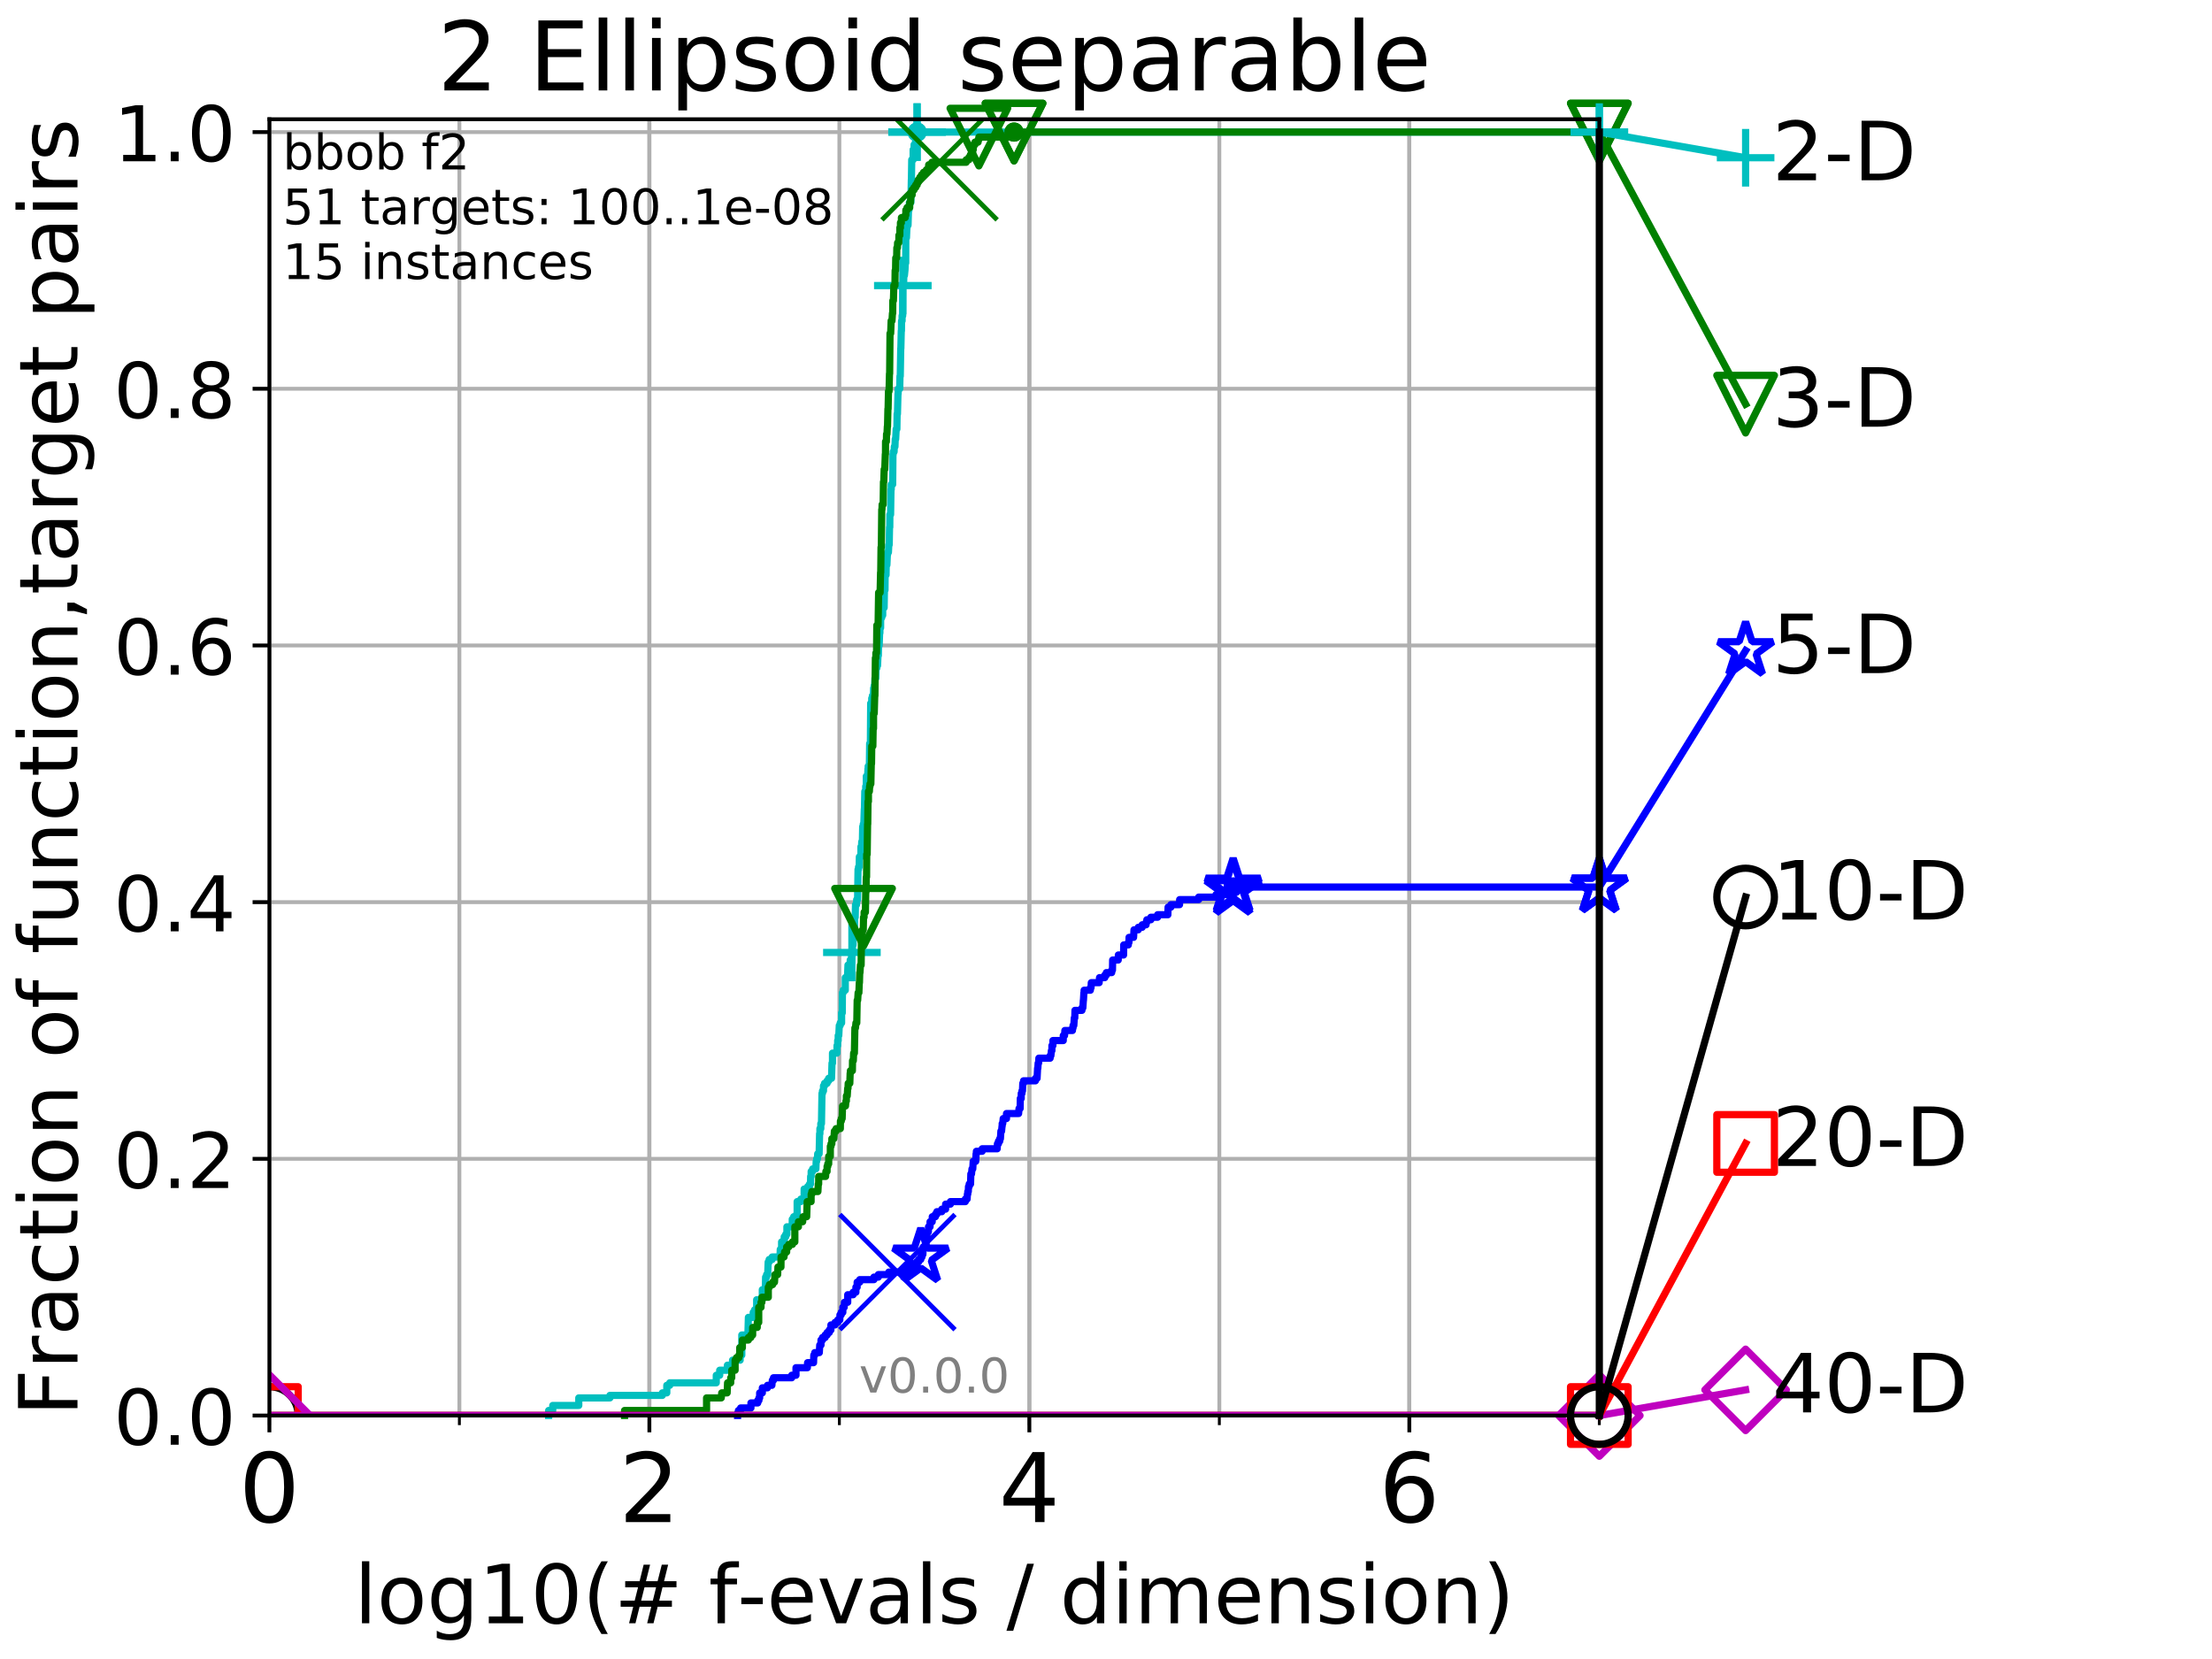 <?xml version="1.0" encoding="utf-8" standalone="no"?>
<!DOCTYPE svg PUBLIC "-//W3C//DTD SVG 1.1//EN"
  "http://www.w3.org/Graphics/SVG/1.1/DTD/svg11.dtd">
<!-- Created with matplotlib (http://matplotlib.org/) -->
<svg height="345.6pt" version="1.1" viewBox="0 0 460.8 345.6" width="460.8pt" xmlns="http://www.w3.org/2000/svg" xmlns:xlink="http://www.w3.org/1999/xlink">
 <defs>
  <style type="text/css">
*{stroke-linecap:butt;stroke-linejoin:round;}
  </style>
 </defs>
 <g id="figure_1">
  <g id="patch_1">
   <path d="M 0 345.6 
L 460.8 345.6 
L 460.8 0 
L 0 0 
z
" style="fill:#ffffff;"/>
  </g>
  <g id="axes_1">
   <g id="patch_2">
    <path d="M 56.12 294.88 
L 333.168 294.88 
L 333.168 24.84 
L 56.12 24.84 
z
" style="fill:#ffffff;"/>
   </g>
   <g id="matplotlib.axis_1">
    <g id="xtick_1">
     <g id="line2d_1">
      <path clip-path="url(#p182d42941f)" d="M 56.12 294.88 
L 56.12 24.84 
" style="fill:none;stroke:#b0b0b0;stroke-linecap:square;stroke-width:0.8;"/>
     </g>
     <g id="line2d_2">
      <defs>
       <path d="M 0 0 
L 0 3.5 
" id="m33d35e50b9" style="stroke:#000000;stroke-width:0.8;"/>
      </defs>
      <g>
       <use style="stroke:#000000;stroke-width:0.8;" x="56.12" xlink:href="#m33d35e50b9" y="294.88"/>
      </g>
     </g>
     <g id="text_1">
      <!-- 0 -->
      <defs>
       <path d="M 31.781 66.406 
Q 24.172 66.406 20.328 58.906 
Q 16.5 51.422 16.5 36.375 
Q 16.5 21.391 20.328 13.891 
Q 24.172 6.391 31.781 6.391 
Q 39.453 6.391 43.281 13.891 
Q 47.125 21.391 47.125 36.375 
Q 47.125 51.422 43.281 58.906 
Q 39.453 66.406 31.781 66.406 
z
M 31.781 74.219 
Q 44.047 74.219 50.516 64.516 
Q 56.984 54.828 56.984 36.375 
Q 56.984 17.969 50.516 8.266 
Q 44.047 -1.422 31.781 -1.422 
Q 19.531 -1.422 13.062 8.266 
Q 6.594 17.969 6.594 36.375 
Q 6.594 54.828 13.062 64.516 
Q 19.531 74.219 31.781 74.219 
z
" id="DejaVuSans-30"/>
      </defs>
      <g transform="translate(49.758 317.077)scale(0.2 -0.2)">
       <use xlink:href="#DejaVuSans-30"/>
      </g>
     </g>
    </g>
    <g id="xtick_2">
     <g id="line2d_3">
      <path clip-path="url(#p182d42941f)" d="M 135.277 294.88 
L 135.277 24.84 
" style="fill:none;stroke:#b0b0b0;stroke-linecap:square;stroke-width:0.8;"/>
     </g>
     <g id="line2d_4">
      <g>
       <use style="stroke:#000000;stroke-width:0.8;" x="135.277" xlink:href="#m33d35e50b9" y="294.88"/>
      </g>
     </g>
     <g id="text_2">
      <!-- 2 -->
      <defs>
       <path d="M 19.188 8.297 
L 53.609 8.297 
L 53.609 0 
L 7.328 0 
L 7.328 8.297 
Q 12.938 14.109 22.625 23.891 
Q 32.328 33.688 34.812 36.531 
Q 39.547 41.844 41.422 45.531 
Q 43.312 49.219 43.312 52.781 
Q 43.312 58.594 39.234 62.25 
Q 35.156 65.922 28.609 65.922 
Q 23.969 65.922 18.812 64.312 
Q 13.672 62.703 7.812 59.422 
L 7.812 69.391 
Q 13.766 71.781 18.938 73 
Q 24.125 74.219 28.422 74.219 
Q 39.75 74.219 46.484 68.547 
Q 53.219 62.891 53.219 53.422 
Q 53.219 48.922 51.531 44.891 
Q 49.859 40.875 45.406 35.406 
Q 44.188 33.984 37.641 27.219 
Q 31.109 20.453 19.188 8.297 
z
" id="DejaVuSans-32"/>
      </defs>
      <g transform="translate(128.914 317.077)scale(0.2 -0.2)">
       <use xlink:href="#DejaVuSans-32"/>
      </g>
     </g>
    </g>
    <g id="xtick_3">
     <g id="line2d_5">
      <path clip-path="url(#p182d42941f)" d="M 214.433 294.88 
L 214.433 24.84 
" style="fill:none;stroke:#b0b0b0;stroke-linecap:square;stroke-width:0.8;"/>
     </g>
     <g id="line2d_6">
      <g>
       <use style="stroke:#000000;stroke-width:0.8;" x="214.433" xlink:href="#m33d35e50b9" y="294.88"/>
      </g>
     </g>
     <g id="text_3">
      <!-- 4 -->
      <defs>
       <path d="M 37.797 64.312 
L 12.891 25.391 
L 37.797 25.391 
z
M 35.203 72.906 
L 47.609 72.906 
L 47.609 25.391 
L 58.016 25.391 
L 58.016 17.188 
L 47.609 17.188 
L 47.609 0 
L 37.797 0 
L 37.797 17.188 
L 4.891 17.188 
L 4.891 26.703 
z
" id="DejaVuSans-34"/>
      </defs>
      <g transform="translate(208.071 317.077)scale(0.2 -0.2)">
       <use xlink:href="#DejaVuSans-34"/>
      </g>
     </g>
    </g>
    <g id="xtick_4">
     <g id="line2d_7">
      <path clip-path="url(#p182d42941f)" d="M 293.59 294.88 
L 293.59 24.84 
" style="fill:none;stroke:#b0b0b0;stroke-linecap:square;stroke-width:0.8;"/>
     </g>
     <g id="line2d_8">
      <g>
       <use style="stroke:#000000;stroke-width:0.8;" x="293.59" xlink:href="#m33d35e50b9" y="294.88"/>
      </g>
     </g>
     <g id="text_4">
      <!-- 6 -->
      <defs>
       <path d="M 33.016 40.375 
Q 26.375 40.375 22.484 35.828 
Q 18.609 31.297 18.609 23.391 
Q 18.609 15.531 22.484 10.953 
Q 26.375 6.391 33.016 6.391 
Q 39.656 6.391 43.531 10.953 
Q 47.406 15.531 47.406 23.391 
Q 47.406 31.297 43.531 35.828 
Q 39.656 40.375 33.016 40.375 
z
M 52.594 71.297 
L 52.594 62.312 
Q 48.875 64.062 45.094 64.984 
Q 41.312 65.922 37.594 65.922 
Q 27.828 65.922 22.672 59.328 
Q 17.531 52.734 16.797 39.406 
Q 19.672 43.656 24.016 45.922 
Q 28.375 48.188 33.594 48.188 
Q 44.578 48.188 50.953 41.516 
Q 57.328 34.859 57.328 23.391 
Q 57.328 12.156 50.688 5.359 
Q 44.047 -1.422 33.016 -1.422 
Q 20.359 -1.422 13.672 8.266 
Q 6.984 17.969 6.984 36.375 
Q 6.984 53.656 15.188 63.938 
Q 23.391 74.219 37.203 74.219 
Q 40.922 74.219 44.703 73.484 
Q 48.484 72.75 52.594 71.297 
z
" id="DejaVuSans-36"/>
      </defs>
      <g transform="translate(287.227 317.077)scale(0.2 -0.2)">
       <use xlink:href="#DejaVuSans-36"/>
      </g>
     </g>
    </g>
    <g id="xtick_5">
     <g id="line2d_9">
      <path clip-path="url(#p182d42941f)" d="M 56.12 294.88 
L 56.12 24.84 
" style="fill:none;stroke:#b0b0b0;stroke-linecap:square;stroke-width:0.8;"/>
     </g>
     <g id="line2d_10">
      <defs>
       <path d="M 0 0 
L 0 2 
" id="m9c34c254e3" style="stroke:#000000;stroke-width:0.6;"/>
      </defs>
      <g>
       <use style="stroke:#000000;stroke-width:0.6;" x="56.12" xlink:href="#m9c34c254e3" y="294.88"/>
      </g>
     </g>
    </g>
    <g id="xtick_6">
     <g id="line2d_11">
      <path clip-path="url(#p182d42941f)" d="M 95.698 294.88 
L 95.698 24.84 
" style="fill:none;stroke:#b0b0b0;stroke-linecap:square;stroke-width:0.8;"/>
     </g>
     <g id="line2d_12">
      <g>
       <use style="stroke:#000000;stroke-width:0.6;" x="95.698" xlink:href="#m9c34c254e3" y="294.88"/>
      </g>
     </g>
    </g>
    <g id="xtick_7">
     <g id="line2d_13">
      <path clip-path="url(#p182d42941f)" d="M 135.277 294.88 
L 135.277 24.84 
" style="fill:none;stroke:#b0b0b0;stroke-linecap:square;stroke-width:0.8;"/>
     </g>
     <g id="line2d_14">
      <g>
       <use style="stroke:#000000;stroke-width:0.6;" x="135.277" xlink:href="#m9c34c254e3" y="294.88"/>
      </g>
     </g>
    </g>
    <g id="xtick_8">
     <g id="line2d_15">
      <path clip-path="url(#p182d42941f)" d="M 174.855 294.88 
L 174.855 24.84 
" style="fill:none;stroke:#b0b0b0;stroke-linecap:square;stroke-width:0.8;"/>
     </g>
     <g id="line2d_16">
      <g>
       <use style="stroke:#000000;stroke-width:0.6;" x="174.855" xlink:href="#m9c34c254e3" y="294.88"/>
      </g>
     </g>
    </g>
    <g id="xtick_9">
     <g id="line2d_17">
      <path clip-path="url(#p182d42941f)" d="M 214.433 294.88 
L 214.433 24.84 
" style="fill:none;stroke:#b0b0b0;stroke-linecap:square;stroke-width:0.8;"/>
     </g>
     <g id="line2d_18">
      <g>
       <use style="stroke:#000000;stroke-width:0.6;" x="214.433" xlink:href="#m9c34c254e3" y="294.88"/>
      </g>
     </g>
    </g>
    <g id="xtick_10">
     <g id="line2d_19">
      <path clip-path="url(#p182d42941f)" d="M 254.011 294.88 
L 254.011 24.84 
" style="fill:none;stroke:#b0b0b0;stroke-linecap:square;stroke-width:0.8;"/>
     </g>
     <g id="line2d_20">
      <g>
       <use style="stroke:#000000;stroke-width:0.6;" x="254.011" xlink:href="#m9c34c254e3" y="294.88"/>
      </g>
     </g>
    </g>
    <g id="xtick_11">
     <g id="line2d_21">
      <path clip-path="url(#p182d42941f)" d="M 293.59 294.88 
L 293.59 24.84 
" style="fill:none;stroke:#b0b0b0;stroke-linecap:square;stroke-width:0.8;"/>
     </g>
     <g id="line2d_22">
      <g>
       <use style="stroke:#000000;stroke-width:0.6;" x="293.59" xlink:href="#m9c34c254e3" y="294.88"/>
      </g>
     </g>
    </g>
    <g id="xtick_12">
     <g id="line2d_23">
      <path clip-path="url(#p182d42941f)" d="M 333.168 294.88 
L 333.168 24.84 
" style="fill:none;stroke:#b0b0b0;stroke-linecap:square;stroke-width:0.8;"/>
     </g>
     <g id="line2d_24">
      <g>
       <use style="stroke:#000000;stroke-width:0.6;" x="333.168" xlink:href="#m9c34c254e3" y="294.88"/>
      </g>
     </g>
    </g>
    <g id="text_5">
     <!-- log10(# f-evals / dimension) -->
     <defs>
      <path d="M 9.422 75.984 
L 18.406 75.984 
L 18.406 0 
L 9.422 0 
z
" id="DejaVuSans-6c"/>
      <path d="M 30.609 48.391 
Q 23.391 48.391 19.188 42.75 
Q 14.984 37.109 14.984 27.297 
Q 14.984 17.484 19.156 11.844 
Q 23.344 6.203 30.609 6.203 
Q 37.797 6.203 41.984 11.859 
Q 46.188 17.531 46.188 27.297 
Q 46.188 37.016 41.984 42.703 
Q 37.797 48.391 30.609 48.391 
z
M 30.609 56 
Q 42.328 56 49.016 48.375 
Q 55.719 40.766 55.719 27.297 
Q 55.719 13.875 49.016 6.219 
Q 42.328 -1.422 30.609 -1.422 
Q 18.844 -1.422 12.172 6.219 
Q 5.516 13.875 5.516 27.297 
Q 5.516 40.766 12.172 48.375 
Q 18.844 56 30.609 56 
z
" id="DejaVuSans-6f"/>
      <path d="M 45.406 27.984 
Q 45.406 37.75 41.375 43.109 
Q 37.359 48.484 30.078 48.484 
Q 22.859 48.484 18.828 43.109 
Q 14.797 37.75 14.797 27.984 
Q 14.797 18.266 18.828 12.891 
Q 22.859 7.516 30.078 7.516 
Q 37.359 7.516 41.375 12.891 
Q 45.406 18.266 45.406 27.984 
z
M 54.391 6.781 
Q 54.391 -7.172 48.188 -13.984 
Q 42 -20.797 29.203 -20.797 
Q 24.469 -20.797 20.266 -20.094 
Q 16.062 -19.391 12.109 -17.922 
L 12.109 -9.188 
Q 16.062 -11.328 19.922 -12.344 
Q 23.781 -13.375 27.781 -13.375 
Q 36.625 -13.375 41.016 -8.766 
Q 45.406 -4.156 45.406 5.172 
L 45.406 9.625 
Q 42.625 4.781 38.281 2.391 
Q 33.938 0 27.875 0 
Q 17.828 0 11.672 7.656 
Q 5.516 15.328 5.516 27.984 
Q 5.516 40.672 11.672 48.328 
Q 17.828 56 27.875 56 
Q 33.938 56 38.281 53.609 
Q 42.625 51.219 45.406 46.391 
L 45.406 54.688 
L 54.391 54.688 
z
" id="DejaVuSans-67"/>
      <path d="M 12.406 8.297 
L 28.516 8.297 
L 28.516 63.922 
L 10.984 60.406 
L 10.984 69.391 
L 28.422 72.906 
L 38.281 72.906 
L 38.281 8.297 
L 54.391 8.297 
L 54.391 0 
L 12.406 0 
z
" id="DejaVuSans-31"/>
      <path d="M 31 75.875 
Q 24.469 64.656 21.281 53.656 
Q 18.109 42.672 18.109 31.391 
Q 18.109 20.125 21.312 9.062 
Q 24.516 -2 31 -13.188 
L 23.188 -13.188 
Q 15.875 -1.703 12.234 9.375 
Q 8.594 20.453 8.594 31.391 
Q 8.594 42.281 12.203 53.312 
Q 15.828 64.359 23.188 75.875 
z
" id="DejaVuSans-28"/>
      <path d="M 51.125 44 
L 36.922 44 
L 32.812 27.688 
L 47.125 27.688 
z
M 43.797 71.781 
L 38.719 51.516 
L 52.984 51.516 
L 58.109 71.781 
L 65.922 71.781 
L 60.891 51.516 
L 76.125 51.516 
L 76.125 44 
L 58.984 44 
L 54.984 27.688 
L 70.516 27.688 
L 70.516 20.219 
L 53.078 20.219 
L 48 0 
L 40.188 0 
L 45.219 20.219 
L 30.906 20.219 
L 25.875 0 
L 18.016 0 
L 23.094 20.219 
L 7.719 20.219 
L 7.719 27.688 
L 24.906 27.688 
L 29 44 
L 13.281 44 
L 13.281 51.516 
L 30.906 51.516 
L 35.891 71.781 
z
" id="DejaVuSans-23"/>
      <path id="DejaVuSans-20"/>
      <path d="M 37.109 75.984 
L 37.109 68.5 
L 28.516 68.5 
Q 23.688 68.5 21.797 66.547 
Q 19.922 64.594 19.922 59.516 
L 19.922 54.688 
L 34.719 54.688 
L 34.719 47.703 
L 19.922 47.703 
L 19.922 0 
L 10.891 0 
L 10.891 47.703 
L 2.297 47.703 
L 2.297 54.688 
L 10.891 54.688 
L 10.891 58.5 
Q 10.891 67.625 15.141 71.797 
Q 19.391 75.984 28.609 75.984 
z
" id="DejaVuSans-66"/>
      <path d="M 4.891 31.391 
L 31.203 31.391 
L 31.203 23.391 
L 4.891 23.391 
z
" id="DejaVuSans-2d"/>
      <path d="M 56.203 29.594 
L 56.203 25.203 
L 14.891 25.203 
Q 15.484 15.922 20.484 11.062 
Q 25.484 6.203 34.422 6.203 
Q 39.594 6.203 44.453 7.469 
Q 49.312 8.734 54.109 11.281 
L 54.109 2.781 
Q 49.266 0.734 44.188 -0.344 
Q 39.109 -1.422 33.891 -1.422 
Q 20.797 -1.422 13.156 6.188 
Q 5.516 13.812 5.516 26.812 
Q 5.516 40.234 12.766 48.109 
Q 20.016 56 32.328 56 
Q 43.359 56 49.781 48.891 
Q 56.203 41.797 56.203 29.594 
z
M 47.219 32.234 
Q 47.125 39.594 43.094 43.984 
Q 39.062 48.391 32.422 48.391 
Q 24.906 48.391 20.391 44.141 
Q 15.875 39.891 15.188 32.172 
z
" id="DejaVuSans-65"/>
      <path d="M 2.984 54.688 
L 12.5 54.688 
L 29.594 8.797 
L 46.688 54.688 
L 56.203 54.688 
L 35.688 0 
L 23.484 0 
z
" id="DejaVuSans-76"/>
      <path d="M 34.281 27.484 
Q 23.391 27.484 19.188 25 
Q 14.984 22.516 14.984 16.5 
Q 14.984 11.719 18.141 8.906 
Q 21.297 6.109 26.703 6.109 
Q 34.188 6.109 38.703 11.406 
Q 43.219 16.703 43.219 25.484 
L 43.219 27.484 
z
M 52.203 31.203 
L 52.203 0 
L 43.219 0 
L 43.219 8.297 
Q 40.141 3.328 35.547 0.953 
Q 30.953 -1.422 24.312 -1.422 
Q 15.922 -1.422 10.953 3.297 
Q 6 8.016 6 15.922 
Q 6 25.141 12.172 29.828 
Q 18.359 34.516 30.609 34.516 
L 43.219 34.516 
L 43.219 35.406 
Q 43.219 41.609 39.141 45 
Q 35.062 48.391 27.688 48.391 
Q 23 48.391 18.547 47.266 
Q 14.109 46.141 10.016 43.891 
L 10.016 52.203 
Q 14.938 54.109 19.578 55.047 
Q 24.219 56 28.609 56 
Q 40.484 56 46.344 49.844 
Q 52.203 43.703 52.203 31.203 
z
" id="DejaVuSans-61"/>
      <path d="M 44.281 53.078 
L 44.281 44.578 
Q 40.484 46.531 36.375 47.5 
Q 32.281 48.484 27.875 48.484 
Q 21.188 48.484 17.844 46.438 
Q 14.5 44.391 14.5 40.281 
Q 14.5 37.156 16.891 35.375 
Q 19.281 33.594 26.516 31.984 
L 29.594 31.297 
Q 39.156 29.25 43.188 25.516 
Q 47.219 21.781 47.219 15.094 
Q 47.219 7.469 41.188 3.016 
Q 35.156 -1.422 24.609 -1.422 
Q 20.219 -1.422 15.453 -0.562 
Q 10.688 0.297 5.422 2 
L 5.422 11.281 
Q 10.406 8.688 15.234 7.391 
Q 20.062 6.109 24.812 6.109 
Q 31.156 6.109 34.562 8.281 
Q 37.984 10.453 37.984 14.406 
Q 37.984 18.062 35.516 20.016 
Q 33.062 21.969 24.703 23.781 
L 21.578 24.516 
Q 13.234 26.266 9.516 29.906 
Q 5.812 33.547 5.812 39.891 
Q 5.812 47.609 11.281 51.797 
Q 16.75 56 26.812 56 
Q 31.781 56 36.172 55.266 
Q 40.578 54.547 44.281 53.078 
z
" id="DejaVuSans-73"/>
      <path d="M 25.391 72.906 
L 33.688 72.906 
L 8.297 -9.281 
L 0 -9.281 
z
" id="DejaVuSans-2f"/>
      <path d="M 45.406 46.391 
L 45.406 75.984 
L 54.391 75.984 
L 54.391 0 
L 45.406 0 
L 45.406 8.203 
Q 42.578 3.328 38.25 0.953 
Q 33.938 -1.422 27.875 -1.422 
Q 17.969 -1.422 11.734 6.484 
Q 5.516 14.406 5.516 27.297 
Q 5.516 40.188 11.734 48.094 
Q 17.969 56 27.875 56 
Q 33.938 56 38.25 53.625 
Q 42.578 51.266 45.406 46.391 
z
M 14.797 27.297 
Q 14.797 17.391 18.875 11.75 
Q 22.953 6.109 30.078 6.109 
Q 37.203 6.109 41.297 11.75 
Q 45.406 17.391 45.406 27.297 
Q 45.406 37.203 41.297 42.844 
Q 37.203 48.484 30.078 48.484 
Q 22.953 48.484 18.875 42.844 
Q 14.797 37.203 14.797 27.297 
z
" id="DejaVuSans-64"/>
      <path d="M 9.422 54.688 
L 18.406 54.688 
L 18.406 0 
L 9.422 0 
z
M 9.422 75.984 
L 18.406 75.984 
L 18.406 64.594 
L 9.422 64.594 
z
" id="DejaVuSans-69"/>
      <path d="M 52 44.188 
Q 55.375 50.25 60.062 53.125 
Q 64.75 56 71.094 56 
Q 79.641 56 84.281 50.016 
Q 88.922 44.047 88.922 33.016 
L 88.922 0 
L 79.891 0 
L 79.891 32.719 
Q 79.891 40.578 77.094 44.375 
Q 74.312 48.188 68.609 48.188 
Q 61.625 48.188 57.562 43.547 
Q 53.516 38.922 53.516 30.906 
L 53.516 0 
L 44.484 0 
L 44.484 32.719 
Q 44.484 40.625 41.703 44.406 
Q 38.922 48.188 33.109 48.188 
Q 26.219 48.188 22.156 43.531 
Q 18.109 38.875 18.109 30.906 
L 18.109 0 
L 9.078 0 
L 9.078 54.688 
L 18.109 54.688 
L 18.109 46.188 
Q 21.188 51.219 25.484 53.609 
Q 29.781 56 35.688 56 
Q 41.656 56 45.828 52.969 
Q 50 49.953 52 44.188 
z
" id="DejaVuSans-6d"/>
      <path d="M 54.891 33.016 
L 54.891 0 
L 45.906 0 
L 45.906 32.719 
Q 45.906 40.484 42.875 44.328 
Q 39.844 48.188 33.797 48.188 
Q 26.516 48.188 22.312 43.547 
Q 18.109 38.922 18.109 30.906 
L 18.109 0 
L 9.078 0 
L 9.078 54.688 
L 18.109 54.688 
L 18.109 46.188 
Q 21.344 51.125 25.703 53.562 
Q 30.078 56 35.797 56 
Q 45.219 56 50.047 50.172 
Q 54.891 44.344 54.891 33.016 
z
" id="DejaVuSans-6e"/>
      <path d="M 8.016 75.875 
L 15.828 75.875 
Q 23.141 64.359 26.781 53.312 
Q 30.422 42.281 30.422 31.391 
Q 30.422 20.453 26.781 9.375 
Q 23.141 -1.703 15.828 -13.188 
L 8.016 -13.188 
Q 14.5 -2 17.703 9.062 
Q 20.906 20.125 20.906 31.391 
Q 20.906 42.672 17.703 53.656 
Q 14.5 64.656 8.016 75.875 
z
" id="DejaVuSans-29"/>
     </defs>
     <g transform="translate(73.803 338.154)scale(0.17 -0.17)">
      <use xlink:href="#DejaVuSans-6c"/>
      <use x="27.783" xlink:href="#DejaVuSans-6f"/>
      <use x="88.965" xlink:href="#DejaVuSans-67"/>
      <use x="152.441" xlink:href="#DejaVuSans-31"/>
      <use x="216.064" xlink:href="#DejaVuSans-30"/>
      <use x="279.688" xlink:href="#DejaVuSans-28"/>
      <use x="318.701" xlink:href="#DejaVuSans-23"/>
      <use x="402.49" xlink:href="#DejaVuSans-20"/>
      <use x="434.277" xlink:href="#DejaVuSans-66"/>
      <use x="469.404" xlink:href="#DejaVuSans-2d"/>
      <use x="505.488" xlink:href="#DejaVuSans-65"/>
      <use x="567.012" xlink:href="#DejaVuSans-76"/>
      <use x="626.191" xlink:href="#DejaVuSans-61"/>
      <use x="687.471" xlink:href="#DejaVuSans-6c"/>
      <use x="715.254" xlink:href="#DejaVuSans-73"/>
      <use x="767.354" xlink:href="#DejaVuSans-20"/>
      <use x="799.141" xlink:href="#DejaVuSans-2f"/>
      <use x="832.832" xlink:href="#DejaVuSans-20"/>
      <use x="864.619" xlink:href="#DejaVuSans-64"/>
      <use x="928.096" xlink:href="#DejaVuSans-69"/>
      <use x="955.879" xlink:href="#DejaVuSans-6d"/>
      <use x="1053.291" xlink:href="#DejaVuSans-65"/>
      <use x="1114.814" xlink:href="#DejaVuSans-6e"/>
      <use x="1178.193" xlink:href="#DejaVuSans-73"/>
      <use x="1230.293" xlink:href="#DejaVuSans-69"/>
      <use x="1258.076" xlink:href="#DejaVuSans-6f"/>
      <use x="1319.258" xlink:href="#DejaVuSans-6e"/>
      <use x="1382.637" xlink:href="#DejaVuSans-29"/>
     </g>
    </g>
   </g>
   <g id="matplotlib.axis_2">
    <g id="ytick_1">
     <g id="line2d_25">
      <path clip-path="url(#p182d42941f)" d="M 56.12 294.88 
L 333.168 294.88 
" style="fill:none;stroke:#b0b0b0;stroke-linecap:square;stroke-width:0.8;"/>
     </g>
     <g id="line2d_26">
      <defs>
       <path d="M 0 0 
L -3.5 0 
" id="m1816f02dfc" style="stroke:#000000;stroke-width:0.8;"/>
      </defs>
      <g>
       <use style="stroke:#000000;stroke-width:0.8;" x="56.12" xlink:href="#m1816f02dfc" y="294.88"/>
      </g>
     </g>
     <g id="text_6">
      <!-- 0.0 -->
      <defs>
       <path d="M 10.688 12.406 
L 21 12.406 
L 21 0 
L 10.688 0 
z
" id="DejaVuSans-2e"/>
      </defs>
      <g transform="translate(23.675 300.959)scale(0.16 -0.16)">
       <use xlink:href="#DejaVuSans-30"/>
       <use x="63.623" xlink:href="#DejaVuSans-2e"/>
       <use x="95.41" xlink:href="#DejaVuSans-30"/>
      </g>
     </g>
    </g>
    <g id="ytick_2">
     <g id="line2d_27">
      <path clip-path="url(#p182d42941f)" d="M 56.12 241.407 
L 333.168 241.407 
" style="fill:none;stroke:#b0b0b0;stroke-linecap:square;stroke-width:0.8;"/>
     </g>
     <g id="line2d_28">
      <g>
       <use style="stroke:#000000;stroke-width:0.8;" x="56.12" xlink:href="#m1816f02dfc" y="241.407"/>
      </g>
     </g>
     <g id="text_7">
      <!-- 0.2 -->
      <g transform="translate(23.675 247.485)scale(0.16 -0.16)">
       <use xlink:href="#DejaVuSans-30"/>
       <use x="63.623" xlink:href="#DejaVuSans-2e"/>
       <use x="95.41" xlink:href="#DejaVuSans-32"/>
      </g>
     </g>
    </g>
    <g id="ytick_3">
     <g id="line2d_29">
      <path clip-path="url(#p182d42941f)" d="M 56.12 187.933 
L 333.168 187.933 
" style="fill:none;stroke:#b0b0b0;stroke-linecap:square;stroke-width:0.8;"/>
     </g>
     <g id="line2d_30">
      <g>
       <use style="stroke:#000000;stroke-width:0.8;" x="56.12" xlink:href="#m1816f02dfc" y="187.933"/>
      </g>
     </g>
     <g id="text_8">
      <!-- 0.4 -->
      <g transform="translate(23.675 194.012)scale(0.16 -0.16)">
       <use xlink:href="#DejaVuSans-30"/>
       <use x="63.623" xlink:href="#DejaVuSans-2e"/>
       <use x="95.41" xlink:href="#DejaVuSans-34"/>
      </g>
     </g>
    </g>
    <g id="ytick_4">
     <g id="line2d_31">
      <path clip-path="url(#p182d42941f)" d="M 56.12 134.46 
L 333.168 134.46 
" style="fill:none;stroke:#b0b0b0;stroke-linecap:square;stroke-width:0.8;"/>
     </g>
     <g id="line2d_32">
      <g>
       <use style="stroke:#000000;stroke-width:0.8;" x="56.12" xlink:href="#m1816f02dfc" y="134.46"/>
      </g>
     </g>
     <g id="text_9">
      <!-- 0.6 -->
      <g transform="translate(23.675 140.539)scale(0.16 -0.16)">
       <use xlink:href="#DejaVuSans-30"/>
       <use x="63.623" xlink:href="#DejaVuSans-2e"/>
       <use x="95.41" xlink:href="#DejaVuSans-36"/>
      </g>
     </g>
    </g>
    <g id="ytick_5">
     <g id="line2d_33">
      <path clip-path="url(#p182d42941f)" d="M 56.12 80.987 
L 333.168 80.987 
" style="fill:none;stroke:#b0b0b0;stroke-linecap:square;stroke-width:0.8;"/>
     </g>
     <g id="line2d_34">
      <g>
       <use style="stroke:#000000;stroke-width:0.8;" x="56.12" xlink:href="#m1816f02dfc" y="80.987"/>
      </g>
     </g>
     <g id="text_10">
      <!-- 0.8 -->
      <defs>
       <path d="M 31.781 34.625 
Q 24.75 34.625 20.719 30.859 
Q 16.703 27.094 16.703 20.516 
Q 16.703 13.922 20.719 10.156 
Q 24.75 6.391 31.781 6.391 
Q 38.812 6.391 42.859 10.172 
Q 46.922 13.969 46.922 20.516 
Q 46.922 27.094 42.891 30.859 
Q 38.875 34.625 31.781 34.625 
z
M 21.922 38.812 
Q 15.578 40.375 12.031 44.719 
Q 8.5 49.078 8.5 55.328 
Q 8.5 64.062 14.719 69.141 
Q 20.953 74.219 31.781 74.219 
Q 42.672 74.219 48.875 69.141 
Q 55.078 64.062 55.078 55.328 
Q 55.078 49.078 51.531 44.719 
Q 48 40.375 41.703 38.812 
Q 48.828 37.156 52.797 32.312 
Q 56.781 27.484 56.781 20.516 
Q 56.781 9.906 50.312 4.234 
Q 43.844 -1.422 31.781 -1.422 
Q 19.734 -1.422 13.25 4.234 
Q 6.781 9.906 6.781 20.516 
Q 6.781 27.484 10.781 32.312 
Q 14.797 37.156 21.922 38.812 
z
M 18.312 54.391 
Q 18.312 48.734 21.844 45.562 
Q 25.391 42.391 31.781 42.391 
Q 38.141 42.391 41.719 45.562 
Q 45.312 48.734 45.312 54.391 
Q 45.312 60.062 41.719 63.234 
Q 38.141 66.406 31.781 66.406 
Q 25.391 66.406 21.844 63.234 
Q 18.312 60.062 18.312 54.391 
z
" id="DejaVuSans-38"/>
      </defs>
      <g transform="translate(23.675 87.066)scale(0.16 -0.16)">
       <use xlink:href="#DejaVuSans-30"/>
       <use x="63.623" xlink:href="#DejaVuSans-2e"/>
       <use x="95.41" xlink:href="#DejaVuSans-38"/>
      </g>
     </g>
    </g>
    <g id="ytick_6">
     <g id="line2d_35">
      <path clip-path="url(#p182d42941f)" d="M 56.12 27.514 
L 333.168 27.514 
" style="fill:none;stroke:#b0b0b0;stroke-linecap:square;stroke-width:0.8;"/>
     </g>
     <g id="line2d_36">
      <g>
       <use style="stroke:#000000;stroke-width:0.8;" x="56.12" xlink:href="#m1816f02dfc" y="27.514"/>
      </g>
     </g>
     <g id="text_11">
      <!-- 1.0 -->
      <g transform="translate(23.675 33.592)scale(0.16 -0.16)">
       <use xlink:href="#DejaVuSans-31"/>
       <use x="63.623" xlink:href="#DejaVuSans-2e"/>
       <use x="95.41" xlink:href="#DejaVuSans-30"/>
      </g>
     </g>
    </g>
    <g id="text_12">
     <!-- Fraction of function,target pairs -->
     <defs>
      <path d="M 9.812 72.906 
L 51.703 72.906 
L 51.703 64.594 
L 19.672 64.594 
L 19.672 43.109 
L 48.578 43.109 
L 48.578 34.812 
L 19.672 34.812 
L 19.672 0 
L 9.812 0 
z
" id="DejaVuSans-46"/>
      <path d="M 41.109 46.297 
Q 39.594 47.172 37.812 47.578 
Q 36.031 48 33.891 48 
Q 26.266 48 22.188 43.047 
Q 18.109 38.094 18.109 28.812 
L 18.109 0 
L 9.078 0 
L 9.078 54.688 
L 18.109 54.688 
L 18.109 46.188 
Q 20.953 51.172 25.484 53.578 
Q 30.031 56 36.531 56 
Q 37.453 56 38.578 55.875 
Q 39.703 55.766 41.062 55.516 
z
" id="DejaVuSans-72"/>
      <path d="M 48.781 52.594 
L 48.781 44.188 
Q 44.969 46.297 41.141 47.344 
Q 37.312 48.391 33.406 48.391 
Q 24.656 48.391 19.812 42.844 
Q 14.984 37.312 14.984 27.297 
Q 14.984 17.281 19.812 11.734 
Q 24.656 6.203 33.406 6.203 
Q 37.312 6.203 41.141 7.25 
Q 44.969 8.297 48.781 10.406 
L 48.781 2.094 
Q 45.016 0.344 40.984 -0.531 
Q 36.969 -1.422 32.422 -1.422 
Q 20.062 -1.422 12.781 6.344 
Q 5.516 14.109 5.516 27.297 
Q 5.516 40.672 12.859 48.328 
Q 20.219 56 33.016 56 
Q 37.156 56 41.109 55.141 
Q 45.062 54.297 48.781 52.594 
z
" id="DejaVuSans-63"/>
      <path d="M 18.312 70.219 
L 18.312 54.688 
L 36.812 54.688 
L 36.812 47.703 
L 18.312 47.703 
L 18.312 18.016 
Q 18.312 11.328 20.141 9.422 
Q 21.969 7.516 27.594 7.516 
L 36.812 7.516 
L 36.812 0 
L 27.594 0 
Q 17.188 0 13.234 3.875 
Q 9.281 7.766 9.281 18.016 
L 9.281 47.703 
L 2.688 47.703 
L 2.688 54.688 
L 9.281 54.688 
L 9.281 70.219 
z
" id="DejaVuSans-74"/>
      <path d="M 8.5 21.578 
L 8.5 54.688 
L 17.484 54.688 
L 17.484 21.922 
Q 17.484 14.156 20.5 10.266 
Q 23.531 6.391 29.594 6.391 
Q 36.859 6.391 41.078 11.031 
Q 45.312 15.672 45.312 23.688 
L 45.312 54.688 
L 54.297 54.688 
L 54.297 0 
L 45.312 0 
L 45.312 8.406 
Q 42.047 3.422 37.719 1 
Q 33.406 -1.422 27.688 -1.422 
Q 18.266 -1.422 13.375 4.438 
Q 8.5 10.297 8.5 21.578 
z
M 31.109 56 
z
" id="DejaVuSans-75"/>
      <path d="M 11.719 12.406 
L 22.016 12.406 
L 22.016 4 
L 14.016 -11.625 
L 7.719 -11.625 
L 11.719 4 
z
" id="DejaVuSans-2c"/>
      <path d="M 18.109 8.203 
L 18.109 -20.797 
L 9.078 -20.797 
L 9.078 54.688 
L 18.109 54.688 
L 18.109 46.391 
Q 20.953 51.266 25.266 53.625 
Q 29.594 56 35.594 56 
Q 45.562 56 51.781 48.094 
Q 58.016 40.188 58.016 27.297 
Q 58.016 14.406 51.781 6.484 
Q 45.562 -1.422 35.594 -1.422 
Q 29.594 -1.422 25.266 0.953 
Q 20.953 3.328 18.109 8.203 
z
M 48.688 27.297 
Q 48.688 37.203 44.609 42.844 
Q 40.531 48.484 33.406 48.484 
Q 26.266 48.484 22.188 42.844 
Q 18.109 37.203 18.109 27.297 
Q 18.109 17.391 22.188 11.75 
Q 26.266 6.109 33.406 6.109 
Q 40.531 6.109 44.609 11.75 
Q 48.688 17.391 48.688 27.297 
z
" id="DejaVuSans-70"/>
     </defs>
     <g transform="translate(16.14 294.999)rotate(-90)scale(0.17 -0.17)">
      <use xlink:href="#DejaVuSans-46"/>
      <use x="57.41" xlink:href="#DejaVuSans-72"/>
      <use x="98.523" xlink:href="#DejaVuSans-61"/>
      <use x="159.803" xlink:href="#DejaVuSans-63"/>
      <use x="214.783" xlink:href="#DejaVuSans-74"/>
      <use x="253.992" xlink:href="#DejaVuSans-69"/>
      <use x="281.775" xlink:href="#DejaVuSans-6f"/>
      <use x="342.957" xlink:href="#DejaVuSans-6e"/>
      <use x="406.336" xlink:href="#DejaVuSans-20"/>
      <use x="438.123" xlink:href="#DejaVuSans-6f"/>
      <use x="499.305" xlink:href="#DejaVuSans-66"/>
      <use x="534.51" xlink:href="#DejaVuSans-20"/>
      <use x="566.297" xlink:href="#DejaVuSans-66"/>
      <use x="601.502" xlink:href="#DejaVuSans-75"/>
      <use x="664.881" xlink:href="#DejaVuSans-6e"/>
      <use x="728.26" xlink:href="#DejaVuSans-63"/>
      <use x="783.24" xlink:href="#DejaVuSans-74"/>
      <use x="822.449" xlink:href="#DejaVuSans-69"/>
      <use x="850.232" xlink:href="#DejaVuSans-6f"/>
      <use x="911.414" xlink:href="#DejaVuSans-6e"/>
      <use x="974.793" xlink:href="#DejaVuSans-2c"/>
      <use x="1006.58" xlink:href="#DejaVuSans-74"/>
      <use x="1045.789" xlink:href="#DejaVuSans-61"/>
      <use x="1107.068" xlink:href="#DejaVuSans-72"/>
      <use x="1148.166" xlink:href="#DejaVuSans-67"/>
      <use x="1211.643" xlink:href="#DejaVuSans-65"/>
      <use x="1273.166" xlink:href="#DejaVuSans-74"/>
      <use x="1312.375" xlink:href="#DejaVuSans-20"/>
      <use x="1344.162" xlink:href="#DejaVuSans-70"/>
      <use x="1407.639" xlink:href="#DejaVuSans-61"/>
      <use x="1468.918" xlink:href="#DejaVuSans-69"/>
      <use x="1496.701" xlink:href="#DejaVuSans-72"/>
      <use x="1537.814" xlink:href="#DejaVuSans-73"/>
     </g>
    </g>
   </g>
   <g id="line2d_37">
    <defs>
     <path d="M 0 1.5 
C 0.398 1.5 0.779 1.342 1.061 1.061 
C 1.342 0.779 1.5 0.398 1.5 0 
C 1.5 -0.398 1.342 -0.779 1.061 -1.061 
C 0.779 -1.342 0.398 -1.5 0 -1.5 
C -0.398 -1.5 -0.779 -1.342 -1.061 -1.061 
C -1.342 -0.779 -1.5 -0.398 -1.5 0 
C -1.5 0.398 -1.342 0.779 -1.061 1.061 
C -0.779 1.342 -0.398 1.5 0 1.5 
z
" id="m83602e867e" style="stroke:#00bfbf;"/>
    </defs>
    <g>
     <use style="fill:#00bfbf;stroke:#00bfbf;" x="191.046" xlink:href="#m83602e867e" y="27.514"/>
     <use style="fill:#00bfbf;stroke:#00bfbf;" x="191.046" xlink:href="#m83602e867e" y="27.514"/>
    </g>
   </g>
   <g id="line2d_38">
    <path d="M 114.293 294.88 
L 114.293 293.832 
L 115.146 293.832 
L 115.146 292.783 
L 120.569 292.783 
L 120.569 291.21 
L 127.06 291.21 
L 127.06 290.686 
L 137.975 290.686 
L 137.975 290.162 
L 138.905 290.162 
L 138.905 288.589 
L 139.52 288.589 
L 139.52 288.065 
L 149.215 288.065 
L 149.215 286.492 
L 149.926 286.492 
L 149.926 285.444 
L 151.534 285.444 
L 151.534 284.395 
L 152.602 284.395 
L 152.602 283.347 
L 154.189 283.347 
L 154.189 282.298 
L 154.529 282.298 
L 154.529 278.104 
L 155.798 278.104 
L 155.902 274.434 
L 156.908 274.434 
L 156.908 273.386 
L 157.198 273.386 
L 157.198 272.862 
L 157.625 272.862 
L 157.625 270.765 
L 158.802 270.765 
L 158.802 268.668 
L 159.424 268.668 
L 159.488 266.046 
L 159.696 266.046 
L 159.696 265.522 
L 159.923 265.522 
L 160.025 262.901 
L 160.228 262.901 
L 160.228 262.377 
L 160.86 262.377 
L 160.86 261.852 
L 162.488 261.852 
L 162.541 260.28 
L 162.82 260.28 
L 162.82 258.707 
L 163.365 258.707 
L 163.365 257.658 
L 163.681 257.658 
L 163.681 257.134 
L 163.926 257.134 
L 163.926 255.561 
L 165.041 255.561 
L 165.041 253.989 
L 165.343 253.989 
L 165.343 253.464 
L 165.945 253.464 
L 165.945 252.94 
L 166.06 252.94 
L 166.06 250.319 
L 166.831 250.319 
L 166.831 249.795 
L 167.516 249.795 
L 167.516 247.698 
L 168.264 247.698 
L 168.264 247.173 
L 168.638 247.173 
L 168.638 246.649 
L 168.846 246.649 
L 168.871 245.076 
L 168.98 245.076 
L 168.98 244.028 
L 169.28 244.028 
L 169.28 243.504 
L 169.967 243.504 
L 170.024 241.931 
L 170.126 241.931 
L 170.126 241.407 
L 170.284 241.407 
L 170.34 240.358 
L 170.639 240.358 
L 170.738 236.164 
L 170.803 236.164 
L 170.803 235.116 
L 170.987 235.116 
L 170.987 234.067 
L 171.126 234.067 
L 171.233 227.776 
L 171.339 227.776 
L 171.339 227.252 
L 171.548 227.252 
L 171.548 226.204 
L 171.766 226.204 
L 171.766 225.679 
L 172.302 225.679 
L 172.302 225.155 
L 172.628 225.155 
L 172.628 224.631 
L 173.224 224.631 
L 173.319 221.485 
L 173.422 221.485 
L 173.422 219.388 
L 174.349 219.388 
L 174.367 217.816 
L 174.499 217.816 
L 174.499 216.767 
L 174.613 216.767 
L 174.613 215.719 
L 174.734 215.719 
L 174.838 213.622 
L 175.034 213.622 
L 175.034 213.097 
L 175.321 213.097 
L 175.321 211 
L 175.463 211 
L 175.488 206.806 
L 175.644 206.806 
L 175.644 206.282 
L 176.09 206.282 
L 176.09 203.661 
L 176.54 203.661 
L 176.649 201.04 
L 177.115 201.04 
L 177.115 199.991 
L 177.369 199.991 
L 177.465 198.418 
L 177.583 198.418 
L 177.583 196.846 
L 177.714 196.846 
L 177.801 194.224 
L 177.859 194.224 
L 177.859 193.7 
L 178.032 193.7 
L 178.032 191.079 
L 178.153 191.079 
L 178.216 188.458 
L 178.434 188.458 
L 178.462 187.409 
L 178.649 187.409 
L 178.745 181.118 
L 178.848 181.118 
L 178.848 180.594 
L 178.99 180.594 
L 179.017 178.497 
L 179.345 178.497 
L 179.345 176.4 
L 179.47 176.4 
L 179.516 175.352 
L 179.653 175.352 
L 179.711 172.206 
L 179.834 172.206 
L 179.834 171.682 
L 179.949 171.682 
L 180.051 168.536 
L 180.077 168.536 
L 180.153 164.867 
L 180.341 164.867 
L 180.341 163.818 
L 180.466 163.818 
L 180.466 161.721 
L 180.736 161.721 
L 180.815 160.148 
L 180.858 160.148 
L 180.858 159.624 
L 181.105 159.624 
L 181.164 154.906 
L 181.318 154.906 
L 181.377 146.518 
L 181.599 146.518 
L 181.599 145.469 
L 181.738 145.469 
L 181.738 144.945 
L 181.95 144.945 
L 181.99 143.372 
L 182.103 143.372 
L 182.103 142.848 
L 182.215 142.848 
L 182.26 141.275 
L 182.443 141.275 
L 182.487 139.178 
L 182.657 139.178 
L 182.657 138.654 
L 182.81 138.654 
L 182.896 136.557 
L 182.976 136.557 
L 183.019 134.46 
L 183.147 134.46 
L 183.242 131.839 
L 183.3 131.839 
L 183.3 130.79 
L 183.447 130.79 
L 183.457 128.693 
L 183.675 128.693 
L 183.675 128.169 
L 183.884 128.169 
L 183.884 126.596 
L 184.182 126.596 
L 184.242 122.927 
L 184.361 122.927 
L 184.39 119.781 
L 184.582 119.781 
L 184.621 117.684 
L 184.761 117.684 
L 184.853 115.587 
L 184.891 115.587 
L 184.891 115.063 
L 185.077 115.063 
L 185.153 113.49 
L 185.238 113.49 
L 185.308 109.821 
L 185.359 109.821 
L 185.373 107.199 
L 185.526 107.199 
L 185.609 101.957 
L 185.66 101.957 
L 185.66 100.908 
L 185.96 100.908 
L 186.018 94.617 
L 186.072 94.617 
L 186.072 94.093 
L 186.259 94.093 
L 186.294 93.045 
L 186.435 93.045 
L 186.492 91.472 
L 186.583 91.472 
L 186.692 89.375 
L 186.838 89.375 
L 186.885 86.229 
L 186.957 86.229 
L 187.063 82.035 
L 187.101 82.035 
L 187.126 80.987 
L 187.431 80.987 
L 187.48 78.366 
L 187.542 78.366 
L 187.64 72.599 
L 187.665 72.599 
L 187.75 68.929 
L 187.787 68.929 
L 187.811 66.832 
L 187.924 66.832 
L 187.924 65.784 
L 188.044 65.784 
L 188.076 59.493 
L 188.231 59.493 
L 188.286 57.396 
L 188.407 57.396 
L 188.513 56.347 
L 188.52 56.347 
L 188.594 54.775 
L 188.679 54.775 
L 188.694 49.532 
L 188.832 49.532 
L 188.923 47.435 
L 188.961 47.435 
L 188.961 46.911 
L 189.164 46.911 
L 189.253 43.765 
L 189.357 43.765 
L 189.438 42.193 
L 189.752 42.193 
L 189.849 37.474 
L 189.867 37.474 
L 189.932 33.28 
L 190.222 33.28 
L 190.222 31.183 
L 190.425 31.183 
L 190.425 30.135 
L 190.701 30.135 
L 190.701 29.611 
L 191.012 29.611 
L 191.046 27.514 
L 333.168 27.514 
L 333.168 27.514 
" style="fill:none;stroke:#00bfbf;stroke-linecap:square;stroke-width:1.5;"/>
   </g>
   <g id="line2d_39">
    <defs>
     <path d="M -6 0 
L 6 0 
M 0 6 
L 0 -6 
" id="ma35cb61d70" style="stroke:#00bfbf;stroke-width:1.5;"/>
    </defs>
    <g>
     <use style="fill-opacity:0;stroke:#00bfbf;stroke-width:1.5;" x="177.465" xlink:href="#ma35cb61d70" y="198.418"/>
     <use style="fill-opacity:0;stroke:#00bfbf;stroke-width:1.5;" x="188.076" xlink:href="#ma35cb61d70" y="59.493"/>
     <use style="fill-opacity:0;stroke:#00bfbf;stroke-width:1.5;" x="191.046" xlink:href="#ma35cb61d70" y="27.514"/>
     <use style="fill-opacity:0;stroke:#00bfbf;stroke-width:1.5;" x="191.046" xlink:href="#ma35cb61d70" y="27.514"/>
     <use style="fill-opacity:0;stroke:#00bfbf;stroke-width:1.5;" x="333.168" xlink:href="#ma35cb61d70" y="27.514"/>
    </g>
   </g>
   <g id="line2d_40">
    <path style="fill:none;stroke:#00bfbf;stroke-linecap:square;stroke-width:1.5;"/>
    <g/>
   </g>
   <g id="line2d_41">
    <defs>
     <path d="M 0 1.5 
C 0.398 1.5 0.779 1.342 1.061 1.061 
C 1.342 0.779 1.5 0.398 1.5 0 
C 1.5 -0.398 1.342 -0.779 1.061 -1.061 
C 0.779 -1.342 0.398 -1.5 0 -1.5 
C -0.398 -1.5 -0.779 -1.342 -1.061 -1.061 
C -1.342 -0.779 -1.5 -0.398 -1.5 0 
C -1.5 0.398 -1.342 0.779 -1.061 1.061 
C -0.779 1.342 -0.398 1.5 0 1.5 
z
" id="mb68e11200b" style="stroke:#008000;"/>
    </defs>
    <g>
     <use style="fill:#008000;stroke:#008000;" x="211.245" xlink:href="#mb68e11200b" y="27.514"/>
     <use style="fill:#008000;stroke:#008000;" x="211.245" xlink:href="#mb68e11200b" y="27.514"/>
    </g>
   </g>
   <g id="line2d_42">
    <path d="M 130.101 294.88 
L 130.101 293.832 
L 147.191 293.832 
L 147.191 291.21 
L 150.253 291.21 
L 150.349 290.162 
L 151.479 290.162 
L 151.568 288.065 
L 152.221 288.065 
L 152.221 287.016 
L 152.434 287.016 
L 152.434 285.444 
L 153.137 285.444 
L 153.137 283.347 
L 153.419 283.347 
L 153.419 282.822 
L 153.929 282.822 
L 153.929 282.298 
L 154.103 282.298 
L 154.103 280.725 
L 154.65 280.725 
L 154.65 279.153 
L 155.902 279.153 
L 155.902 278.628 
L 156.412 278.628 
L 156.412 278.104 
L 156.793 278.104 
L 156.793 276.531 
L 157.75 276.531 
L 157.75 275.483 
L 158.057 275.483 
L 158.057 272.337 
L 158.537 272.337 
L 158.537 271.289 
L 158.714 271.289 
L 158.714 270.24 
L 160.052 270.24 
L 160.052 268.143 
L 160.281 268.143 
L 160.281 267.619 
L 160.95 267.619 
L 160.95 267.095 
L 161.345 267.095 
L 161.432 265.522 
L 161.999 265.522 
L 162.059 263.949 
L 162.687 263.949 
L 162.71 261.852 
L 163.326 261.852 
L 163.326 261.328 
L 163.438 261.328 
L 163.438 260.804 
L 163.877 260.804 
L 163.877 259.755 
L 164.316 259.755 
L 164.316 259.231 
L 165.082 259.231 
L 165.082 258.707 
L 165.58 258.707 
L 165.58 255.561 
L 166.33 255.561 
L 166.33 254.513 
L 167.211 254.513 
L 167.282 253.464 
L 168.048 253.464 
L 168.15 250.319 
L 168.968 250.319 
L 168.968 248.746 
L 169.121 248.746 
L 169.121 248.222 
L 170.385 248.222 
L 170.466 246.649 
L 170.54 246.649 
L 170.547 245.076 
L 171.987 245.076 
L 172.048 244.028 
L 172.296 244.028 
L 172.296 242.979 
L 172.441 242.979 
L 172.441 242.455 
L 172.632 242.455 
L 172.632 240.882 
L 172.974 240.882 
L 172.974 238.785 
L 173.12 238.785 
L 173.12 238.261 
L 173.29 238.261 
L 173.29 237.213 
L 173.712 237.213 
L 173.822 235.64 
L 174.171 235.64 
L 174.171 235.116 
L 175.06 235.116 
L 175.077 233.543 
L 175.257 233.543 
L 175.257 233.019 
L 175.435 233.019 
L 175.523 230.398 
L 176.13 230.398 
L 176.225 229.349 
L 176.315 229.349 
L 176.315 228.301 
L 176.493 228.301 
L 176.587 226.728 
L 176.654 226.728 
L 176.695 225.679 
L 177.031 225.679 
L 177.102 223.582 
L 177.152 223.582 
L 177.152 223.058 
L 177.568 223.058 
L 177.598 220.961 
L 177.763 220.961 
L 177.826 219.388 
L 177.984 219.388 
L 178.089 214.146 
L 178.207 214.146 
L 178.306 213.097 
L 178.483 213.097 
L 178.566 208.379 
L 178.667 208.379 
L 178.764 206.806 
L 178.923 206.806 
L 179.004 204.709 
L 179.04 204.709 
L 179.094 202.612 
L 179.152 202.612 
L 179.241 201.04 
L 179.391 201.04 
L 179.466 194.749 
L 179.518 194.749 
L 179.518 194.224 
L 179.653 194.224 
L 179.653 193.7 
L 179.834 193.7 
L 179.89 191.079 
L 180.005 191.079 
L 180.009 190.03 
L 180.279 190.03 
L 180.349 185.836 
L 180.403 185.836 
L 180.461 182.691 
L 180.523 182.691 
L 180.552 177.973 
L 180.651 177.973 
L 180.732 171.682 
L 180.765 171.682 
L 180.822 166.964 
L 180.91 166.964 
L 180.91 164.867 
L 181.107 164.867 
L 181.158 163.818 
L 181.234 163.818 
L 181.234 163.294 
L 181.415 163.294 
L 181.504 159.1 
L 181.555 159.1 
L 181.601 155.43 
L 181.832 155.43 
L 181.893 151.76 
L 181.973 151.76 
L 181.98 148.615 
L 182.12 148.615 
L 182.224 144.945 
L 182.262 144.945 
L 182.358 137.081 
L 182.462 137.081 
L 182.462 136.033 
L 182.601 136.033 
L 182.656 130.266 
L 182.923 130.266 
L 183.03 123.451 
L 183.344 123.451 
L 183.438 119.257 
L 183.473 119.257 
L 183.535 114.015 
L 183.601 114.015 
L 183.683 106.151 
L 183.731 106.151 
L 183.762 105.102 
L 183.976 105.102 
L 184.043 100.384 
L 184.11 100.384 
L 184.19 97.763 
L 184.316 97.763 
L 184.425 94.617 
L 184.461 94.617 
L 184.474 91.996 
L 184.65 91.996 
L 184.682 90.423 
L 184.772 90.423 
L 184.85 88.851 
L 184.888 88.851 
L 184.971 85.181 
L 185.006 85.181 
L 185.085 81.511 
L 185.205 81.511 
L 185.295 77.841 
L 185.33 77.841 
L 185.407 69.453 
L 185.543 69.453 
L 185.641 66.832 
L 185.818 66.832 
L 185.915 65.259 
L 185.969 65.259 
L 185.99 62.638 
L 186.112 62.638 
L 186.207 59.493 
L 186.434 59.493 
L 186.474 56.347 
L 186.559 56.347 
L 186.602 53.726 
L 186.789 53.726 
L 186.826 51.629 
L 186.946 51.629 
L 186.983 50.581 
L 187.235 50.581 
L 187.26 49.008 
L 187.454 49.008 
L 187.454 47.435 
L 187.58 47.435 
L 187.58 46.387 
L 187.779 46.387 
L 187.779 45.338 
L 188.565 45.338 
L 188.565 44.814 
L 188.699 44.814 
L 188.699 43.765 
L 188.953 43.765 
L 188.953 43.241 
L 189.509 43.241 
L 189.509 42.193 
L 189.67 42.193 
L 189.749 40.62 
L 190.015 40.62 
L 190.015 39.571 
L 190.402 39.571 
L 190.402 39.047 
L 190.755 39.047 
L 190.755 38.523 
L 191.061 38.523 
L 191.061 37.999 
L 191.283 37.999 
L 191.283 37.474 
L 191.617 37.474 
L 191.617 36.95 
L 191.968 36.95 
L 191.968 36.426 
L 192.384 36.426 
L 192.384 35.902 
L 192.975 35.902 
L 192.975 35.377 
L 193.37 35.377 
L 193.467 34.329 
L 194.133 34.329 
L 194.133 33.805 
L 201.275 33.805 
L 201.275 33.28 
L 201.853 33.28 
L 201.853 32.756 
L 202.155 32.756 
L 202.155 32.232 
L 202.402 32.232 
L 202.402 31.708 
L 202.623 31.708 
L 202.623 31.183 
L 202.748 31.183 
L 202.793 30.135 
L 203.1 30.135 
L 203.1 29.611 
L 203.758 29.611 
L 203.758 29.086 
L 203.921 29.086 
L 203.921 28.562 
L 210.695 28.562 
L 210.695 28.038 
L 211.245 28.038 
L 211.245 27.514 
L 333.168 27.514 
L 333.168 27.514 
" style="fill:none;stroke:#008000;stroke-linecap:square;stroke-width:1.5;"/>
   </g>
   <g id="line2d_43">
    <defs>
     <path d="M -0 6 
L 6 -6 
L -6 -6 
z
" id="m219ba83308" style="stroke:#008000;stroke-linejoin:miter;stroke-width:1.5;"/>
    </defs>
    <g>
     <use style="fill-opacity:0;stroke:#008000;stroke-linejoin:miter;stroke-width:1.5;" x="179.89" xlink:href="#m219ba83308" y="191.079"/>
     <use style="fill-opacity:0;stroke:#008000;stroke-linejoin:miter;stroke-width:1.5;" x="203.921" xlink:href="#m219ba83308" y="28.562"/>
     <use style="fill-opacity:0;stroke:#008000;stroke-linejoin:miter;stroke-width:1.5;" x="211.245" xlink:href="#m219ba83308" y="27.514"/>
     <use style="fill-opacity:0;stroke:#008000;stroke-linejoin:miter;stroke-width:1.5;" x="211.245" xlink:href="#m219ba83308" y="27.514"/>
     <use style="fill-opacity:0;stroke:#008000;stroke-linejoin:miter;stroke-width:1.5;" x="333.168" xlink:href="#m219ba83308" y="27.514"/>
    </g>
   </g>
   <g id="line2d_44">
    <path style="fill:none;stroke:#008000;stroke-linecap:square;stroke-width:1.5;"/>
    <g/>
   </g>
   <g id="line2d_45">
    <path clip-path="url(#p182d42941f)" d="M 195.722 33.805 
" style="fill:none;stroke:#008000;stroke-linecap:square;stroke-width:1.5;"/>
    <defs>
     <path d="M -12 12 
L 12 -12 
M -12 -12 
L 12 12 
" id="mbcc7c739c2" style="stroke:#008000;"/>
    </defs>
    <g clip-path="url(#p182d42941f)">
     <use style="fill:#008000;stroke:#008000;" x="195.722" xlink:href="#mbcc7c739c2" y="33.805"/>
    </g>
   </g>
   <g id="line2d_46">
    <defs>
     <path d="M 0 1.5 
C 0.398 1.5 0.779 1.342 1.061 1.061 
C 1.342 0.779 1.5 0.398 1.5 0 
C 1.5 -0.398 1.342 -0.779 1.061 -1.061 
C 0.779 -1.342 0.398 -1.5 0 -1.5 
C -0.398 -1.5 -0.779 -1.342 -1.061 -1.061 
C -1.342 -0.779 -1.5 -0.398 -1.5 0 
C -1.5 0.398 -1.342 0.779 -1.061 1.061 
C -0.779 1.342 -0.398 1.5 0 1.5 
z
" id="mdc41566fa0" style="stroke:#0000ff;"/>
    </defs>
    <g>
     <use style="fill:#0000ff;stroke:#0000ff;" x="256.885" xlink:href="#mdc41566fa0" y="184.788"/>
     <use style="fill:#0000ff;stroke:#0000ff;" x="256.885" xlink:href="#mdc41566fa0" y="184.788"/>
    </g>
   </g>
   <g id="line2d_47">
    <path d="M 153.648 294.88 
L 153.648 294.356 
L 153.825 294.356 
L 153.825 293.832 
L 154.286 293.832 
L 154.286 293.307 
L 156.433 293.307 
L 156.433 292.259 
L 157.848 292.259 
L 157.848 291.735 
L 158.096 291.735 
L 158.096 291.21 
L 158.251 291.21 
L 158.251 290.162 
L 158.81 290.162 
L 158.81 289.113 
L 159.878 289.113 
L 159.878 288.589 
L 160.798 288.589 
L 160.891 287.541 
L 161.13 287.541 
L 161.13 287.016 
L 164.925 287.016 
L 164.925 286.492 
L 165.82 286.492 
L 165.82 284.919 
L 168.19 284.919 
L 168.236 283.871 
L 169.478 283.871 
L 169.53 282.298 
L 169.73 282.298 
L 169.73 281.774 
L 170.676 281.774 
L 170.768 280.201 
L 171.028 280.201 
L 171.028 279.153 
L 171.347 279.153 
L 171.347 278.628 
L 171.895 278.628 
L 171.895 278.104 
L 172.31 278.104 
L 172.31 277.58 
L 172.763 277.58 
L 172.763 277.056 
L 173.093 277.056 
L 173.093 276.007 
L 173.955 276.007 
L 173.955 275.483 
L 174.518 275.483 
L 174.518 274.959 
L 174.947 274.959 
L 174.978 273.91 
L 175.236 273.91 
L 175.236 273.386 
L 175.575 273.386 
L 175.575 272.337 
L 175.863 272.337 
L 175.911 271.289 
L 176.596 271.289 
L 176.596 269.716 
L 177.723 269.716 
L 177.723 269.192 
L 178.301 269.192 
L 178.301 268.143 
L 178.561 268.143 
L 178.561 267.095 
L 179.103 267.095 
L 179.103 266.571 
L 182.056 266.571 
L 182.056 266.046 
L 182.976 266.046 
L 182.976 265.522 
L 185.163 265.522 
L 185.163 264.998 
L 189.279 264.998 
L 189.279 264.474 
L 189.846 264.474 
L 189.846 263.949 
L 190.399 263.949 
L 190.399 263.425 
L 190.894 263.425 
L 190.894 262.901 
L 191.354 262.901 
L 191.354 262.377 
L 191.811 262.377 
L 191.811 261.852 
L 192.058 261.852 
L 192.058 261.328 
L 192.253 261.328 
L 192.32 259.755 
L 192.77 259.755 
L 192.88 258.707 
L 192.929 258.707 
L 192.929 258.183 
L 193.052 258.183 
L 193.159 256.61 
L 193.397 256.61 
L 193.425 255.561 
L 193.744 255.561 
L 193.745 254.513 
L 194.194 254.513 
L 194.211 253.464 
L 194.857 253.464 
L 194.857 252.94 
L 195.171 252.94 
L 195.171 252.416 
L 196.197 252.416 
L 196.197 251.892 
L 196.988 251.892 
L 196.988 250.843 
L 197.99 250.843 
L 197.99 250.319 
L 201.092 250.319 
L 201.092 249.795 
L 201.463 249.795 
L 201.531 248.746 
L 201.604 248.746 
L 201.604 248.222 
L 201.716 248.222 
L 201.755 247.173 
L 201.905 247.173 
L 201.905 246.649 
L 202.183 246.649 
L 202.244 244.552 
L 202.385 244.552 
L 202.482 243.504 
L 202.646 243.504 
L 202.733 241.931 
L 203.264 241.931 
L 203.335 240.358 
L 203.398 240.358 
L 203.398 239.834 
L 204.603 239.834 
L 204.603 239.31 
L 207.733 239.31 
L 207.784 238.261 
L 207.995 238.261 
L 207.995 237.737 
L 208.257 237.737 
L 208.257 237.213 
L 208.404 237.213 
L 208.505 235.64 
L 208.647 235.64 
L 208.742 234.592 
L 208.772 234.592 
L 208.772 234.067 
L 208.886 234.067 
L 208.983 233.019 
L 209.673 233.019 
L 209.673 231.97 
L 212.199 231.97 
L 212.281 230.922 
L 212.513 230.922 
L 212.548 228.825 
L 212.74 228.825 
L 212.74 227.776 
L 212.89 227.776 
L 212.89 227.252 
L 213.003 227.252 
L 213.063 225.679 
L 213.225 225.679 
L 213.225 225.155 
L 215.697 225.155 
L 215.697 224.631 
L 216.042 224.631 
L 216.149 222.534 
L 216.199 222.534 
L 216.263 221.485 
L 216.353 221.485 
L 216.415 220.437 
L 218.761 220.437 
L 218.761 219.913 
L 218.921 219.913 
L 219.026 218.864 
L 219.132 218.864 
L 219.132 217.816 
L 219.339 217.816 
L 219.341 216.767 
L 221.498 216.767 
L 221.498 215.719 
L 221.768 215.719 
L 221.835 214.67 
L 223.414 214.67 
L 223.414 214.146 
L 223.531 214.146 
L 223.531 213.622 
L 223.697 213.622 
L 223.797 212.049 
L 223.897 212.049 
L 223.937 210.476 
L 225.387 210.476 
L 225.387 209.952 
L 225.577 209.952 
L 225.683 208.379 
L 225.702 208.379 
L 225.791 206.806 
L 225.844 206.806 
L 225.844 206.282 
L 227.14 206.282 
L 227.14 205.758 
L 227.286 205.758 
L 227.335 204.709 
L 228.975 204.709 
L 229.049 203.661 
L 230.144 203.661 
L 230.144 203.137 
L 230.472 203.137 
L 230.472 202.612 
L 231.585 202.612 
L 231.585 202.088 
L 231.748 202.088 
L 231.786 199.991 
L 232.948 199.991 
L 232.972 198.943 
L 234.06 198.943 
L 234.092 196.846 
L 235.051 196.846 
L 235.051 196.321 
L 235.185 196.321 
L 235.201 195.273 
L 236.145 195.273 
L 236.233 193.7 
L 237.127 193.7 
L 237.127 193.176 
L 237.935 193.176 
L 237.935 192.652 
L 238.747 192.652 
L 238.747 192.127 
L 238.905 192.127 
L 238.905 191.603 
L 239.745 191.603 
L 239.745 191.079 
L 241.153 191.079 
L 241.153 190.555 
L 243.288 190.555 
L 243.333 188.982 
L 243.912 188.982 
L 243.912 188.458 
L 245.719 188.458 
L 245.742 187.409 
L 249.707 187.409 
L 249.707 186.885 
L 253.312 186.885 
L 253.312 186.361 
L 255.673 186.361 
L 255.673 185.836 
L 256.004 185.836 
L 256.004 185.312 
L 256.885 185.312 
L 256.885 184.788 
L 333.168 184.788 
L 333.168 184.788 
" style="fill:none;stroke:#0000ff;stroke-linecap:square;stroke-width:1.5;"/>
   </g>
   <g id="line2d_48">
    <defs>
     <path d="M 0 -6 
L -1.347 -1.854 
L -5.706 -1.854 
L -2.18 0.708 
L -3.527 4.854 
L -0 2.292 
L 3.527 4.854 
L 2.18 0.708 
L 5.706 -1.854 
L 1.347 -1.854 
z
" id="m676fe9d1c9" style="stroke:#0000ff;stroke-linejoin:bevel;stroke-width:1.5;"/>
    </defs>
    <g>
     <use style="fill-opacity:0;stroke:#0000ff;stroke-linejoin:bevel;stroke-width:1.5;" x="191.811" xlink:href="#m676fe9d1c9" y="261.852"/>
     <use style="fill-opacity:0;stroke:#0000ff;stroke-linejoin:bevel;stroke-width:1.5;" x="256.885" xlink:href="#m676fe9d1c9" y="185.312"/>
     <use style="fill-opacity:0;stroke:#0000ff;stroke-linejoin:bevel;stroke-width:1.5;" x="256.885" xlink:href="#m676fe9d1c9" y="184.788"/>
     <use style="fill-opacity:0;stroke:#0000ff;stroke-linejoin:bevel;stroke-width:1.5;" x="333.168" xlink:href="#m676fe9d1c9" y="184.788"/>
    </g>
   </g>
   <g id="line2d_49">
    <path style="fill:none;stroke:#0000ff;stroke-linecap:square;stroke-width:1.5;"/>
    <g/>
   </g>
   <g id="line2d_50">
    <path clip-path="url(#p182d42941f)" d="M 186.942 264.998 
" style="fill:none;stroke:#0000ff;stroke-linecap:square;stroke-width:1.5;"/>
    <defs>
     <path d="M -12 12 
L 12 -12 
M -12 -12 
L 12 12 
" id="m0fbf3751f9" style="stroke:#0000ff;"/>
    </defs>
    <g clip-path="url(#p182d42941f)">
     <use style="fill:#0000ff;stroke:#0000ff;" x="186.942" xlink:href="#m0fbf3751f9" y="264.998"/>
    </g>
   </g>
   <g id="line2d_51">
    <path clip-path="url(#p182d42941f)" d="M 56.12 294.88 
L 56.12 294.88 
L 56.12 294.88 
L 56.12 294.88 
L 333.168 294.88 
" style="fill:none;stroke:#000000;stroke-linecap:square;stroke-width:1.5;"/>
   </g>
   <g id="line2d_52">
    <defs>
     <path d="M 0 6 
C 1.591 6 3.117 5.368 4.243 4.243 
C 5.368 3.117 6 1.591 6 0 
C 6 -1.591 5.368 -3.117 4.243 -4.243 
C 3.117 -5.368 1.591 -6 0 -6 
C -1.591 -6 -3.117 -5.368 -4.243 -4.243 
C -5.368 -3.117 -6 -1.591 -6 0 
C -6 1.591 -5.368 3.117 -4.243 4.243 
C -3.117 5.368 -1.591 6 0 6 
z
" id="m0231cad0ed" style="stroke:#000000;stroke-width:1.5;"/>
    </defs>
    <g clip-path="url(#p182d42941f)">
     <use style="fill-opacity:0;stroke:#000000;stroke-width:1.5;" x="56.12" xlink:href="#m0231cad0ed" y="294.88"/>
    </g>
   </g>
   <g id="line2d_53">
    <path clip-path="url(#p182d42941f)" style="fill:none;stroke:#000000;stroke-linecap:square;stroke-width:1.5;"/>
    <g clip-path="url(#p182d42941f)">
     <use style="fill-opacity:0;stroke:#000000;stroke-width:1.5;" x="-1" xlink:href="#m0231cad0ed" y="562.246"/>
     <use style="fill-opacity:0;stroke:#000000;stroke-width:1.5;" x="333.168" xlink:href="#m0231cad0ed" y="562.246"/>
    </g>
   </g>
   <g id="line2d_54">
    <path clip-path="url(#p182d42941f)" d="M 56.12 294.88 
L 56.12 294.88 
L 56.12 294.88 
L 56.12 294.88 
L 333.168 294.88 
" style="fill:none;stroke:#ff0000;stroke-linecap:square;stroke-width:1.5;"/>
   </g>
   <g id="line2d_55">
    <defs>
     <path d="M -6 6 
L 6 6 
L 6 -6 
L -6 -6 
z
" id="m818814b1ba" style="stroke:#ff0000;stroke-linejoin:miter;stroke-width:1.5;"/>
    </defs>
    <g clip-path="url(#p182d42941f)">
     <use style="fill-opacity:0;stroke:#ff0000;stroke-linejoin:miter;stroke-width:1.5;" x="56.12" xlink:href="#m818814b1ba" y="294.88"/>
    </g>
   </g>
   <g id="line2d_56">
    <path clip-path="url(#p182d42941f)" style="fill:none;stroke:#ff0000;stroke-linecap:square;stroke-width:1.5;"/>
    <g clip-path="url(#p182d42941f)">
     <use style="fill-opacity:0;stroke:#ff0000;stroke-linejoin:miter;stroke-width:1.5;" x="-1" xlink:href="#m818814b1ba" y="562.246"/>
     <use style="fill-opacity:0;stroke:#ff0000;stroke-linejoin:miter;stroke-width:1.5;" x="333.168" xlink:href="#m818814b1ba" y="562.246"/>
    </g>
   </g>
   <g id="line2d_57">
    <path clip-path="url(#p182d42941f)" d="M 56.12 294.88 
L 56.12 294.88 
L 56.12 294.88 
L 56.12 294.88 
L 333.168 294.88 
" style="fill:none;stroke:#bf00bf;stroke-linecap:square;stroke-width:1.5;"/>
   </g>
   <g id="line2d_58">
    <defs>
     <path d="M -0 8.485 
L 8.485 0 
L 0 -8.485 
L -8.485 -0 
z
" id="me9da8c3c61" style="stroke:#bf00bf;stroke-linejoin:miter;stroke-width:1.5;"/>
    </defs>
    <g clip-path="url(#p182d42941f)">
     <use style="fill-opacity:0;stroke:#bf00bf;stroke-linejoin:miter;stroke-width:1.5;" x="56.12" xlink:href="#me9da8c3c61" y="294.88"/>
    </g>
   </g>
   <g id="line2d_59">
    <path clip-path="url(#p182d42941f)" style="fill:none;stroke:#bf00bf;stroke-linecap:square;stroke-width:1.5;"/>
    <g clip-path="url(#p182d42941f)">
     <use style="fill-opacity:0;stroke:#bf00bf;stroke-linejoin:miter;stroke-width:1.5;" x="-1" xlink:href="#me9da8c3c61" y="562.246"/>
     <use style="fill-opacity:0;stroke:#bf00bf;stroke-linejoin:miter;stroke-width:1.5;" x="333.168" xlink:href="#me9da8c3c61" y="562.246"/>
    </g>
   </g>
   <g id="line2d_60">
    <path d="M 333.168 294.88 
L 363.643 289.533 
" style="fill:none;stroke:#bf00bf;stroke-linecap:square;stroke-width:1.5;"/>
    <g>
     <use style="fill-opacity:0;stroke:#bf00bf;stroke-linejoin:miter;stroke-width:1.5;" x="333.168" xlink:href="#me9da8c3c61" y="294.88"/>
     <use style="fill-opacity:0;stroke:#bf00bf;stroke-linejoin:miter;stroke-width:1.5;" x="363.643" xlink:href="#me9da8c3c61" y="289.533"/>
    </g>
   </g>
   <g id="line2d_61">
    <path d="M 333.168 294.88 
L 363.643 238.198 
" style="fill:none;stroke:#ff0000;stroke-linecap:square;stroke-width:1.5;"/>
    <g>
     <use style="fill-opacity:0;stroke:#ff0000;stroke-linejoin:miter;stroke-width:1.5;" x="333.168" xlink:href="#m818814b1ba" y="294.88"/>
     <use style="fill-opacity:0;stroke:#ff0000;stroke-linejoin:miter;stroke-width:1.5;" x="363.643" xlink:href="#m818814b1ba" y="238.198"/>
    </g>
   </g>
   <g id="line2d_62">
    <path d="M 333.168 294.88 
L 363.643 186.864 
" style="fill:none;stroke:#000000;stroke-linecap:square;stroke-width:1.5;"/>
    <g>
     <use style="fill-opacity:0;stroke:#000000;stroke-width:1.5;" x="333.168" xlink:href="#m0231cad0ed" y="294.88"/>
     <use style="fill-opacity:0;stroke:#000000;stroke-width:1.5;" x="363.643" xlink:href="#m0231cad0ed" y="186.864"/>
    </g>
   </g>
   <g id="line2d_63">
    <path d="M 333.168 184.788 
L 363.643 135.53 
" style="fill:none;stroke:#0000ff;stroke-linecap:square;stroke-width:1.5;"/>
    <g>
     <use style="fill-opacity:0;stroke:#0000ff;stroke-linejoin:bevel;stroke-width:1.5;" x="333.168" xlink:href="#m676fe9d1c9" y="184.788"/>
     <use style="fill-opacity:0;stroke:#0000ff;stroke-linejoin:bevel;stroke-width:1.5;" x="363.643" xlink:href="#m676fe9d1c9" y="135.53"/>
    </g>
   </g>
   <g id="line2d_64">
    <path d="M 333.168 27.514 
L 363.643 84.195 
" style="fill:none;stroke:#008000;stroke-linecap:square;stroke-width:1.5;"/>
    <g>
     <use style="fill-opacity:0;stroke:#008000;stroke-linejoin:miter;stroke-width:1.5;" x="333.168" xlink:href="#m219ba83308" y="27.514"/>
     <use style="fill-opacity:0;stroke:#008000;stroke-linejoin:miter;stroke-width:1.5;" x="363.643" xlink:href="#m219ba83308" y="84.195"/>
    </g>
   </g>
   <g id="line2d_65">
    <path d="M 333.168 27.514 
L 363.643 32.861 
" style="fill:none;stroke:#00bfbf;stroke-linecap:square;stroke-width:1.5;"/>
    <g>
     <use style="fill-opacity:0;stroke:#00bfbf;stroke-width:1.5;" x="333.168" xlink:href="#ma35cb61d70" y="27.514"/>
     <use style="fill-opacity:0;stroke:#00bfbf;stroke-width:1.5;" x="363.643" xlink:href="#ma35cb61d70" y="32.861"/>
    </g>
   </g>
   <g id="line2d_66">
    <path d="M 333.168 294.88 
L 333.168 27.514 
" style="fill:none;stroke:#000000;stroke-linecap:square;stroke-width:1.5;"/>
   </g>
   <g id="patch_3">
    <path d="M 56.12 294.88 
L 56.12 24.84 
" style="fill:none;stroke:#000000;stroke-linecap:square;stroke-linejoin:miter;stroke-width:0.8;"/>
   </g>
   <g id="patch_4">
    <path d="M 333.168 294.88 
L 333.168 24.84 
" style="fill:none;stroke:#000000;stroke-linecap:square;stroke-linejoin:miter;stroke-width:0.8;"/>
   </g>
   <g id="patch_5">
    <path d="M 56.12 294.88 
L 333.168 294.88 
" style="fill:none;stroke:#000000;stroke-linecap:square;stroke-linejoin:miter;stroke-width:0.8;"/>
   </g>
   <g id="patch_6">
    <path d="M 56.12 24.84 
L 333.168 24.84 
" style="fill:none;stroke:#000000;stroke-linecap:square;stroke-linejoin:miter;stroke-width:0.8;"/>
   </g>
   <g id="text_13">
    <!-- 40-D -->
    <defs>
     <path d="M 19.672 64.797 
L 19.672 8.109 
L 31.594 8.109 
Q 46.688 8.109 53.688 14.938 
Q 60.688 21.781 60.688 36.531 
Q 60.688 51.172 53.688 57.984 
Q 46.688 64.797 31.594 64.797 
z
M 9.812 72.906 
L 30.078 72.906 
Q 51.266 72.906 61.172 64.094 
Q 71.094 55.281 71.094 36.531 
Q 71.094 17.672 61.125 8.828 
Q 51.172 0 30.078 0 
L 9.812 0 
z
" id="DejaVuSans-44"/>
    </defs>
    <g transform="translate(369.184 294.224)scale(0.17 -0.17)">
     <use xlink:href="#DejaVuSans-34"/>
     <use x="63.623" xlink:href="#DejaVuSans-30"/>
     <use x="127.246" xlink:href="#DejaVuSans-2d"/>
     <use x="163.33" xlink:href="#DejaVuSans-44"/>
    </g>
   </g>
   <g id="text_14">
    <!-- 20-D -->
    <g transform="translate(369.184 242.889)scale(0.17 -0.17)">
     <use xlink:href="#DejaVuSans-32"/>
     <use x="63.623" xlink:href="#DejaVuSans-30"/>
     <use x="127.246" xlink:href="#DejaVuSans-2d"/>
     <use x="163.33" xlink:href="#DejaVuSans-44"/>
    </g>
   </g>
   <g id="text_15">
    <!-- 10-D -->
    <g transform="translate(369.184 191.555)scale(0.17 -0.17)">
     <use xlink:href="#DejaVuSans-31"/>
     <use x="63.623" xlink:href="#DejaVuSans-30"/>
     <use x="127.246" xlink:href="#DejaVuSans-2d"/>
     <use x="163.33" xlink:href="#DejaVuSans-44"/>
    </g>
   </g>
   <g id="text_16">
    <!-- 5-D -->
    <defs>
     <path d="M 10.797 72.906 
L 49.516 72.906 
L 49.516 64.594 
L 19.828 64.594 
L 19.828 46.734 
Q 21.969 47.469 24.109 47.828 
Q 26.266 48.188 28.422 48.188 
Q 40.625 48.188 47.75 41.5 
Q 54.891 34.812 54.891 23.391 
Q 54.891 11.625 47.562 5.094 
Q 40.234 -1.422 26.906 -1.422 
Q 22.312 -1.422 17.547 -0.641 
Q 12.797 0.141 7.719 1.703 
L 7.719 11.625 
Q 12.109 9.234 16.797 8.062 
Q 21.484 6.891 26.703 6.891 
Q 35.156 6.891 40.078 11.328 
Q 45.016 15.766 45.016 23.391 
Q 45.016 31 40.078 35.438 
Q 35.156 39.891 26.703 39.891 
Q 22.75 39.891 18.812 39.016 
Q 14.891 38.141 10.797 36.281 
z
" id="DejaVuSans-35"/>
    </defs>
    <g transform="translate(369.184 140.221)scale(0.17 -0.17)">
     <use xlink:href="#DejaVuSans-35"/>
     <use x="63.623" xlink:href="#DejaVuSans-2d"/>
     <use x="99.707" xlink:href="#DejaVuSans-44"/>
    </g>
   </g>
   <g id="text_17">
    <!-- 3-D -->
    <defs>
     <path d="M 40.578 39.312 
Q 47.656 37.797 51.625 33 
Q 55.609 28.219 55.609 21.188 
Q 55.609 10.406 48.188 4.484 
Q 40.766 -1.422 27.094 -1.422 
Q 22.516 -1.422 17.656 -0.516 
Q 12.797 0.391 7.625 2.203 
L 7.625 11.719 
Q 11.719 9.328 16.594 8.109 
Q 21.484 6.891 26.812 6.891 
Q 36.078 6.891 40.938 10.547 
Q 45.797 14.203 45.797 21.188 
Q 45.797 27.641 41.281 31.266 
Q 36.766 34.906 28.719 34.906 
L 20.219 34.906 
L 20.219 43.016 
L 29.109 43.016 
Q 36.375 43.016 40.234 45.922 
Q 44.094 48.828 44.094 54.297 
Q 44.094 59.906 40.109 62.906 
Q 36.141 65.922 28.719 65.922 
Q 24.656 65.922 20.016 65.031 
Q 15.375 64.156 9.812 62.312 
L 9.812 71.094 
Q 15.438 72.656 20.344 73.438 
Q 25.25 74.219 29.594 74.219 
Q 40.828 74.219 47.359 69.109 
Q 53.906 64.016 53.906 55.328 
Q 53.906 49.266 50.438 45.094 
Q 46.969 40.922 40.578 39.312 
z
" id="DejaVuSans-33"/>
    </defs>
    <g transform="translate(369.184 88.886)scale(0.17 -0.17)">
     <use xlink:href="#DejaVuSans-33"/>
     <use x="63.623" xlink:href="#DejaVuSans-2d"/>
     <use x="99.707" xlink:href="#DejaVuSans-44"/>
    </g>
   </g>
   <g id="text_18">
    <!-- 2-D -->
    <g transform="translate(369.184 37.552)scale(0.17 -0.17)">
     <use xlink:href="#DejaVuSans-32"/>
     <use x="63.623" xlink:href="#DejaVuSans-2d"/>
     <use x="99.707" xlink:href="#DejaVuSans-44"/>
    </g>
   </g>
   <g id="text_19">
    <!-- bbob f2 -->
    <defs>
     <path d="M 48.688 27.297 
Q 48.688 37.203 44.609 42.844 
Q 40.531 48.484 33.406 48.484 
Q 26.266 48.484 22.188 42.844 
Q 18.109 37.203 18.109 27.297 
Q 18.109 17.391 22.188 11.75 
Q 26.266 6.109 33.406 6.109 
Q 40.531 6.109 44.609 11.75 
Q 48.688 17.391 48.688 27.297 
z
M 18.109 46.391 
Q 20.953 51.266 25.266 53.625 
Q 29.594 56 35.594 56 
Q 45.562 56 51.781 48.094 
Q 58.016 40.188 58.016 27.297 
Q 58.016 14.406 51.781 6.484 
Q 45.562 -1.422 35.594 -1.422 
Q 29.594 -1.422 25.266 0.953 
Q 20.953 3.328 18.109 8.203 
L 18.109 0 
L 9.078 0 
L 9.078 75.984 
L 18.109 75.984 
z
" id="DejaVuSans-62"/>
    </defs>
    <g transform="translate(58.89 35.291)scale(0.102 -0.102)">
     <use xlink:href="#DejaVuSans-62"/>
     <use x="63.477" xlink:href="#DejaVuSans-62"/>
     <use x="126.953" xlink:href="#DejaVuSans-6f"/>
     <use x="188.135" xlink:href="#DejaVuSans-62"/>
     <use x="251.611" xlink:href="#DejaVuSans-20"/>
     <use x="283.398" xlink:href="#DejaVuSans-66"/>
     <use x="318.604" xlink:href="#DejaVuSans-32"/>
    </g>
    <!-- 51 targets: 100..1e-08 -->
    <defs>
     <path d="M 11.719 12.406 
L 22.016 12.406 
L 22.016 0 
L 11.719 0 
z
M 11.719 51.703 
L 22.016 51.703 
L 22.016 39.312 
L 11.719 39.312 
z
" id="DejaVuSans-3a"/>
    </defs>
    <g transform="translate(58.89 46.713)scale(0.102 -0.102)">
     <use xlink:href="#DejaVuSans-35"/>
     <use x="63.623" xlink:href="#DejaVuSans-31"/>
     <use x="127.246" xlink:href="#DejaVuSans-20"/>
     <use x="159.033" xlink:href="#DejaVuSans-74"/>
     <use x="198.242" xlink:href="#DejaVuSans-61"/>
     <use x="259.521" xlink:href="#DejaVuSans-72"/>
     <use x="300.619" xlink:href="#DejaVuSans-67"/>
     <use x="364.096" xlink:href="#DejaVuSans-65"/>
     <use x="425.619" xlink:href="#DejaVuSans-74"/>
     <use x="464.828" xlink:href="#DejaVuSans-73"/>
     <use x="516.928" xlink:href="#DejaVuSans-3a"/>
     <use x="550.619" xlink:href="#DejaVuSans-20"/>
     <use x="582.406" xlink:href="#DejaVuSans-31"/>
     <use x="646.029" xlink:href="#DejaVuSans-30"/>
     <use x="709.652" xlink:href="#DejaVuSans-30"/>
     <use x="773.275" xlink:href="#DejaVuSans-2e"/>
     <use x="805.062" xlink:href="#DejaVuSans-2e"/>
     <use x="836.85" xlink:href="#DejaVuSans-31"/>
     <use x="900.473" xlink:href="#DejaVuSans-65"/>
     <use x="961.996" xlink:href="#DejaVuSans-2d"/>
     <use x="998.08" xlink:href="#DejaVuSans-30"/>
     <use x="1061.703" xlink:href="#DejaVuSans-38"/>
    </g>
    <!-- 15 instances -->
    <g transform="translate(58.89 58.134)scale(0.102 -0.102)">
     <use xlink:href="#DejaVuSans-31"/>
     <use x="63.623" xlink:href="#DejaVuSans-35"/>
     <use x="127.246" xlink:href="#DejaVuSans-20"/>
     <use x="159.033" xlink:href="#DejaVuSans-69"/>
     <use x="186.816" xlink:href="#DejaVuSans-6e"/>
     <use x="250.195" xlink:href="#DejaVuSans-73"/>
     <use x="302.295" xlink:href="#DejaVuSans-74"/>
     <use x="341.504" xlink:href="#DejaVuSans-61"/>
     <use x="402.783" xlink:href="#DejaVuSans-6e"/>
     <use x="466.162" xlink:href="#DejaVuSans-63"/>
     <use x="521.143" xlink:href="#DejaVuSans-65"/>
     <use x="582.666" xlink:href="#DejaVuSans-73"/>
    </g>
   </g>
   <g id="text_20">
    <!-- v0.0.0 -->
    <g style="fill:#808080;" transform="translate(178.963 290.1)scale(0.1 -0.1)">
     <use xlink:href="#DejaVuSans-76"/>
     <use x="59.18" xlink:href="#DejaVuSans-30"/>
     <use x="122.803" xlink:href="#DejaVuSans-2e"/>
     <use x="154.59" xlink:href="#DejaVuSans-30"/>
     <use x="218.213" xlink:href="#DejaVuSans-2e"/>
     <use x="250" xlink:href="#DejaVuSans-30"/>
    </g>
   </g>
   <g id="text_21">
    <!-- 2 Ellipsoid separable -->
    <defs>
     <path d="M 9.812 72.906 
L 55.906 72.906 
L 55.906 64.594 
L 19.672 64.594 
L 19.672 43.016 
L 54.391 43.016 
L 54.391 34.719 
L 19.672 34.719 
L 19.672 8.297 
L 56.781 8.297 
L 56.781 0 
L 9.812 0 
z
" id="DejaVuSans-45"/>
    </defs>
    <g transform="translate(91.111 18.84)scale(0.2 -0.2)">
     <use xlink:href="#DejaVuSans-32"/>
     <use x="63.623" xlink:href="#DejaVuSans-20"/>
     <use x="95.41" xlink:href="#DejaVuSans-45"/>
     <use x="158.594" xlink:href="#DejaVuSans-6c"/>
     <use x="186.377" xlink:href="#DejaVuSans-6c"/>
     <use x="214.16" xlink:href="#DejaVuSans-69"/>
     <use x="241.943" xlink:href="#DejaVuSans-70"/>
     <use x="305.42" xlink:href="#DejaVuSans-73"/>
     <use x="357.52" xlink:href="#DejaVuSans-6f"/>
     <use x="418.701" xlink:href="#DejaVuSans-69"/>
     <use x="446.484" xlink:href="#DejaVuSans-64"/>
     <use x="509.961" xlink:href="#DejaVuSans-20"/>
     <use x="541.748" xlink:href="#DejaVuSans-73"/>
     <use x="593.848" xlink:href="#DejaVuSans-65"/>
     <use x="655.371" xlink:href="#DejaVuSans-70"/>
     <use x="718.848" xlink:href="#DejaVuSans-61"/>
     <use x="780.127" xlink:href="#DejaVuSans-72"/>
     <use x="821.24" xlink:href="#DejaVuSans-61"/>
     <use x="882.52" xlink:href="#DejaVuSans-62"/>
     <use x="945.996" xlink:href="#DejaVuSans-6c"/>
     <use x="973.779" xlink:href="#DejaVuSans-65"/>
    </g>
   </g>
  </g>
 </g>
 <defs>
  <clipPath id="p182d42941f">
   <rect height="270.04" width="277.048" x="56.12" y="24.84"/>
  </clipPath>
 </defs>
</svg>
